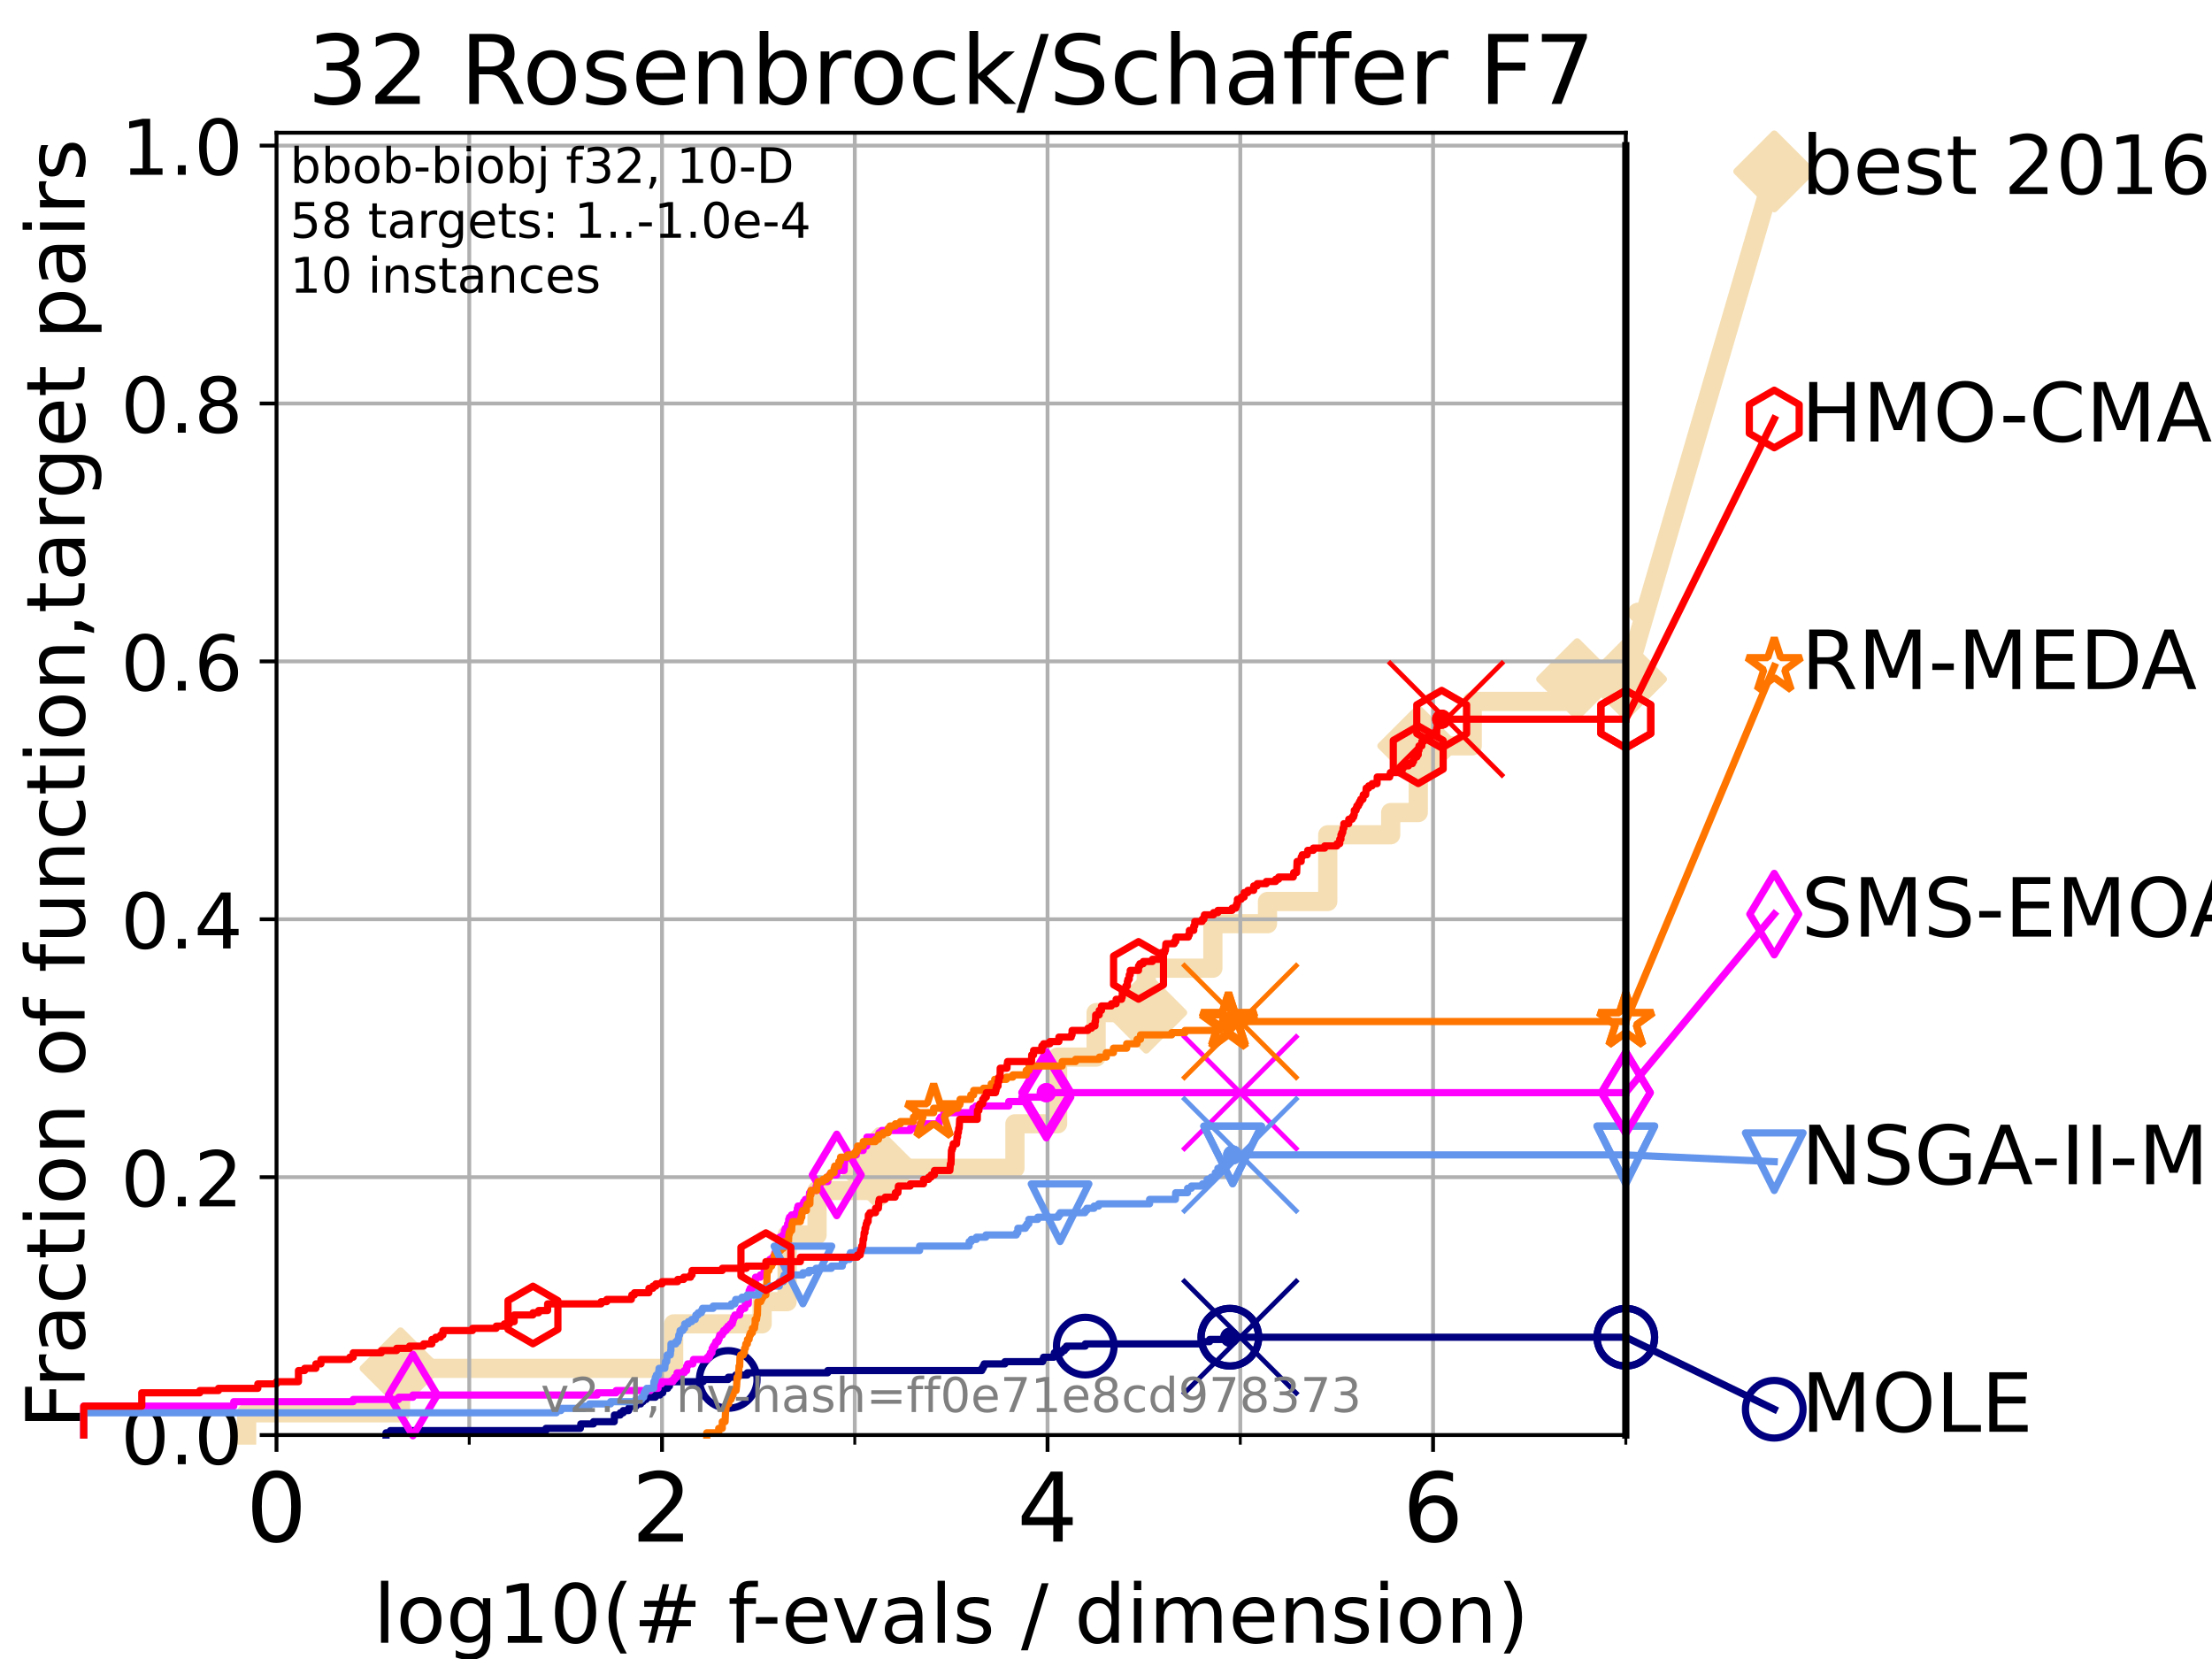 <?xml version="1.0" encoding="utf-8" standalone="no"?>
<!DOCTYPE svg PUBLIC "-//W3C//DTD SVG 1.1//EN"
  "http://www.w3.org/Graphics/SVG/1.1/DTD/svg11.dtd">
<!-- Created with matplotlib (https://matplotlib.org/) -->
<svg height="345.6pt" version="1.1" viewBox="0 0 460.8 345.6" width="460.8pt" xmlns="http://www.w3.org/2000/svg" xmlns:xlink="http://www.w3.org/1999/xlink">
 <defs>
  <style type="text/css">*{stroke-linecap:butt;stroke-linejoin:round;}</style>
 </defs>
 <g id="figure_1">
  <g id="patch_1">
   <path d="M 0 345.6 
L 460.8 345.6 
L 460.8 0 
L 0 0 
z
" style="fill:#ffffff;"/>
  </g>
  <g id="axes_1">
   <g id="patch_2">
    <path d="M 57.6 298.944 
L 338.688 298.944 
L 338.688 27.648 
L 57.6 27.648 
z
" style="fill:#ffffff;"/>
   </g>
   <g id="line2d_1">
    <path d="M 51.38 298.944 
L 51.38 294.313 
L 83.438 294.313 
L 83.438 285.05 
L 140.333 285.05 
L 140.333 275.788 
L 158.764 275.788 
L 158.764 271.157 
L 163.97 271.157 
L 163.97 257.263 
L 170.207 257.263 
L 170.207 248.001 
L 182.921 248.001 
L 182.921 243.37 
L 211.43 243.37 
L 211.43 234.107 
L 220.321 234.107 
L 220.321 220.214 
L 228.342 220.214 
L 228.342 210.951 
L 238.783 210.951 
L 238.783 201.689 
L 252.663 201.689 
L 252.663 192.426 
L 264.041 192.426 
L 264.041 187.795 
L 276.599 187.795 
L 276.599 173.901 
L 289.704 173.901 
L 289.704 169.27 
L 295.449 169.27 
L 295.449 155.377 
L 306.692 155.377 
L 306.692 146.114 
L 328.547 146.114 
L 328.547 141.483 
L 338.688 141.483 
" style="fill:none;stroke:#f5deb3;stroke-linecap:square;stroke-width:4;"/>
   </g>
   <g id="line2d_2">
    <defs>
     <path d="M -0 7.778 
L 7.778 0 
L 0 -7.778 
L -7.778 -0 
z
" id="m3d01c39213" style="stroke:#f5deb3;stroke-linejoin:miter;stroke-width:1.5;"/>
    </defs>
    <g>
     <use style="fill:#f5deb3;stroke:#f5deb3;stroke-linejoin:miter;stroke-width:1.5;" x="83.438" xlink:href="#m3d01c39213" y="285.05"/>
     <use style="fill:#f5deb3;stroke:#f5deb3;stroke-linejoin:miter;stroke-width:1.5;" x="182.921" xlink:href="#m3d01c39213" y="243.37"/>
     <use style="fill:#f5deb3;stroke:#f5deb3;stroke-linejoin:miter;stroke-width:1.5;" x="238.783" xlink:href="#m3d01c39213" y="210.951"/>
     <use style="fill:#f5deb3;stroke:#f5deb3;stroke-linejoin:miter;stroke-width:1.5;" x="295.449" xlink:href="#m3d01c39213" y="155.377"/>
     <use style="fill:#f5deb3;stroke:#f5deb3;stroke-linejoin:miter;stroke-width:1.5;" x="328.547" xlink:href="#m3d01c39213" y="141.483"/>
     <use style="fill:#f5deb3;stroke:#f5deb3;stroke-linejoin:miter;stroke-width:1.5;" x="338.688" xlink:href="#m3d01c39213" y="141.483"/>
    </g>
   </g>
   <g id="line2d_3">
    <path style="fill:none;stroke:#f5deb3;stroke-linecap:square;stroke-width:4;"/>
    <g/>
   </g>
   <g id="line2d_4">
    <path d="M 338.688 141.483 
L 369.608 35.706 
" style="fill:none;stroke:#f5deb3;stroke-linecap:square;stroke-width:4;"/>
    <g>
     <use style="fill:#f5deb3;stroke:#f5deb3;stroke-linejoin:miter;stroke-width:1.5;" x="338.688" xlink:href="#m3d01c39213" y="141.483"/>
     <use style="fill:#f5deb3;stroke:#f5deb3;stroke-linejoin:miter;stroke-width:1.5;" x="369.608" xlink:href="#m3d01c39213" y="35.706"/>
    </g>
   </g>
   <g id="matplotlib.axis_1">
    <g id="xtick_1">
     <g id="line2d_5">
      <path clip-path="url(#p558c29ffdf)" d="M 57.6 298.944 
L 57.6 27.648 
" style="fill:none;stroke:#b0b0b0;stroke-linecap:square;stroke-width:0.8;"/>
     </g>
     <g id="line2d_6">
      <defs>
       <path d="M 0 0 
L 0 3.5 
" id="mac09a3571d" style="stroke:#000000;stroke-width:0.8;"/>
      </defs>
      <g>
       <use style="stroke:#000000;stroke-width:0.8;" x="57.6" xlink:href="#mac09a3571d" y="298.944"/>
      </g>
     </g>
     <g id="text_1">
      <!-- 0 -->
      <g transform="translate(51.237 321.141)scale(0.2 -0.2)">
       <defs>
        <path d="M 31.781 66.406 
Q 24.172 66.406 20.328 58.906 
Q 16.5 51.422 16.5 36.375 
Q 16.5 21.391 20.328 13.891 
Q 24.172 6.391 31.781 6.391 
Q 39.453 6.391 43.281 13.891 
Q 47.125 21.391 47.125 36.375 
Q 47.125 51.422 43.281 58.906 
Q 39.453 66.406 31.781 66.406 
z
M 31.781 74.219 
Q 44.047 74.219 50.516 64.516 
Q 56.984 54.828 56.984 36.375 
Q 56.984 17.969 50.516 8.266 
Q 44.047 -1.422 31.781 -1.422 
Q 19.531 -1.422 13.062 8.266 
Q 6.594 17.969 6.594 36.375 
Q 6.594 54.828 13.062 64.516 
Q 19.531 74.219 31.781 74.219 
z
" id="DejaVuSans-48"/>
       </defs>
       <use xlink:href="#DejaVuSans-48"/>
      </g>
     </g>
    </g>
    <g id="xtick_2">
     <g id="line2d_7">
      <path clip-path="url(#p558c29ffdf)" d="M 137.911 298.944 
L 137.911 27.648 
" style="fill:none;stroke:#b0b0b0;stroke-linecap:square;stroke-width:0.8;"/>
     </g>
     <g id="line2d_8">
      <g>
       <use style="stroke:#000000;stroke-width:0.8;" x="137.911" xlink:href="#mac09a3571d" y="298.944"/>
      </g>
     </g>
     <g id="text_2">
      <!-- 2 -->
      <g transform="translate(131.548 321.141)scale(0.2 -0.2)">
       <defs>
        <path d="M 19.188 8.297 
L 53.609 8.297 
L 53.609 0 
L 7.328 0 
L 7.328 8.297 
Q 12.938 14.109 22.625 23.891 
Q 32.328 33.688 34.812 36.531 
Q 39.547 41.844 41.422 45.531 
Q 43.312 49.219 43.312 52.781 
Q 43.312 58.594 39.234 62.25 
Q 35.156 65.922 28.609 65.922 
Q 23.969 65.922 18.812 64.312 
Q 13.672 62.703 7.812 59.422 
L 7.812 69.391 
Q 13.766 71.781 18.938 73 
Q 24.125 74.219 28.422 74.219 
Q 39.75 74.219 46.484 68.547 
Q 53.219 62.891 53.219 53.422 
Q 53.219 48.922 51.531 44.891 
Q 49.859 40.875 45.406 35.406 
Q 44.188 33.984 37.641 27.219 
Q 31.109 20.453 19.188 8.297 
z
" id="DejaVuSans-50"/>
       </defs>
       <use xlink:href="#DejaVuSans-50"/>
      </g>
     </g>
    </g>
    <g id="xtick_3">
     <g id="line2d_9">
      <path clip-path="url(#p558c29ffdf)" d="M 218.222 298.944 
L 218.222 27.648 
" style="fill:none;stroke:#b0b0b0;stroke-linecap:square;stroke-width:0.8;"/>
     </g>
     <g id="line2d_10">
      <g>
       <use style="stroke:#000000;stroke-width:0.8;" x="218.222" xlink:href="#mac09a3571d" y="298.944"/>
      </g>
     </g>
     <g id="text_3">
      <!-- 4 -->
      <g transform="translate(211.859 321.141)scale(0.2 -0.2)">
       <defs>
        <path d="M 37.797 64.312 
L 12.891 25.391 
L 37.797 25.391 
z
M 35.203 72.906 
L 47.609 72.906 
L 47.609 25.391 
L 58.016 25.391 
L 58.016 17.188 
L 47.609 17.188 
L 47.609 0 
L 37.797 0 
L 37.797 17.188 
L 4.891 17.188 
L 4.891 26.703 
z
" id="DejaVuSans-52"/>
       </defs>
       <use xlink:href="#DejaVuSans-52"/>
      </g>
     </g>
    </g>
    <g id="xtick_4">
     <g id="line2d_11">
      <path clip-path="url(#p558c29ffdf)" d="M 298.533 298.944 
L 298.533 27.648 
" style="fill:none;stroke:#b0b0b0;stroke-linecap:square;stroke-width:0.8;"/>
     </g>
     <g id="line2d_12">
      <g>
       <use style="stroke:#000000;stroke-width:0.8;" x="298.533" xlink:href="#mac09a3571d" y="298.944"/>
      </g>
     </g>
     <g id="text_4">
      <!-- 6 -->
      <g transform="translate(292.17 321.141)scale(0.2 -0.2)">
       <defs>
        <path d="M 33.016 40.375 
Q 26.375 40.375 22.484 35.828 
Q 18.609 31.297 18.609 23.391 
Q 18.609 15.531 22.484 10.953 
Q 26.375 6.391 33.016 6.391 
Q 39.656 6.391 43.531 10.953 
Q 47.406 15.531 47.406 23.391 
Q 47.406 31.297 43.531 35.828 
Q 39.656 40.375 33.016 40.375 
z
M 52.594 71.297 
L 52.594 62.312 
Q 48.875 64.062 45.094 64.984 
Q 41.312 65.922 37.594 65.922 
Q 27.828 65.922 22.672 59.328 
Q 17.531 52.734 16.797 39.406 
Q 19.672 43.656 24.016 45.922 
Q 28.375 48.188 33.594 48.188 
Q 44.578 48.188 50.953 41.516 
Q 57.328 34.859 57.328 23.391 
Q 57.328 12.156 50.688 5.359 
Q 44.047 -1.422 33.016 -1.422 
Q 20.359 -1.422 13.672 8.266 
Q 6.984 17.969 6.984 36.375 
Q 6.984 53.656 15.188 63.938 
Q 23.391 74.219 37.203 74.219 
Q 40.922 74.219 44.703 73.484 
Q 48.484 72.75 52.594 71.297 
z
" id="DejaVuSans-54"/>
       </defs>
       <use xlink:href="#DejaVuSans-54"/>
      </g>
     </g>
    </g>
    <g id="xtick_5">
     <g id="line2d_13">
      <path clip-path="url(#p558c29ffdf)" d="M 97.755 298.944 
L 97.755 27.648 
" style="fill:none;stroke:#b0b0b0;stroke-linecap:square;stroke-width:0.8;"/>
     </g>
     <g id="line2d_14">
      <defs>
       <path d="M 0 0 
L 0 2 
" id="mbb533dada1" style="stroke:#000000;stroke-width:0.6;"/>
      </defs>
      <g>
       <use style="stroke:#000000;stroke-width:0.6;" x="97.755" xlink:href="#mbb533dada1" y="298.944"/>
      </g>
     </g>
    </g>
    <g id="xtick_6">
     <g id="line2d_15">
      <path clip-path="url(#p558c29ffdf)" d="M 178.066 298.944 
L 178.066 27.648 
" style="fill:none;stroke:#b0b0b0;stroke-linecap:square;stroke-width:0.8;"/>
     </g>
     <g id="line2d_16">
      <g>
       <use style="stroke:#000000;stroke-width:0.6;" x="178.066" xlink:href="#mbb533dada1" y="298.944"/>
      </g>
     </g>
    </g>
    <g id="xtick_7">
     <g id="line2d_17">
      <path clip-path="url(#p558c29ffdf)" d="M 258.377 298.944 
L 258.377 27.648 
" style="fill:none;stroke:#b0b0b0;stroke-linecap:square;stroke-width:0.8;"/>
     </g>
     <g id="line2d_18">
      <g>
       <use style="stroke:#000000;stroke-width:0.6;" x="258.377" xlink:href="#mbb533dada1" y="298.944"/>
      </g>
     </g>
    </g>
    <g id="xtick_8">
     <g id="line2d_19">
      <path clip-path="url(#p558c29ffdf)" d="M 338.688 298.944 
L 338.688 27.648 
" style="fill:none;stroke:#b0b0b0;stroke-linecap:square;stroke-width:0.8;"/>
     </g>
     <g id="line2d_20">
      <g>
       <use style="stroke:#000000;stroke-width:0.6;" x="338.688" xlink:href="#mbb533dada1" y="298.944"/>
      </g>
     </g>
    </g>
    <g id="text_5">
     <!-- log10(# f-evals / dimension) -->
     <g transform="translate(77.764 342.218)scale(0.17 -0.17)">
      <defs>
       <path d="M 9.422 75.984 
L 18.406 75.984 
L 18.406 0 
L 9.422 0 
z
" id="DejaVuSans-108"/>
       <path d="M 30.609 48.391 
Q 23.391 48.391 19.188 42.75 
Q 14.984 37.109 14.984 27.297 
Q 14.984 17.484 19.156 11.844 
Q 23.344 6.203 30.609 6.203 
Q 37.797 6.203 41.984 11.859 
Q 46.188 17.531 46.188 27.297 
Q 46.188 37.016 41.984 42.703 
Q 37.797 48.391 30.609 48.391 
z
M 30.609 56 
Q 42.328 56 49.016 48.375 
Q 55.719 40.766 55.719 27.297 
Q 55.719 13.875 49.016 6.219 
Q 42.328 -1.422 30.609 -1.422 
Q 18.844 -1.422 12.172 6.219 
Q 5.516 13.875 5.516 27.297 
Q 5.516 40.766 12.172 48.375 
Q 18.844 56 30.609 56 
z
" id="DejaVuSans-111"/>
       <path d="M 45.406 27.984 
Q 45.406 37.75 41.375 43.109 
Q 37.359 48.484 30.078 48.484 
Q 22.859 48.484 18.828 43.109 
Q 14.797 37.75 14.797 27.984 
Q 14.797 18.266 18.828 12.891 
Q 22.859 7.516 30.078 7.516 
Q 37.359 7.516 41.375 12.891 
Q 45.406 18.266 45.406 27.984 
z
M 54.391 6.781 
Q 54.391 -7.172 48.188 -13.984 
Q 42 -20.797 29.203 -20.797 
Q 24.469 -20.797 20.266 -20.094 
Q 16.062 -19.391 12.109 -17.922 
L 12.109 -9.188 
Q 16.062 -11.328 19.922 -12.344 
Q 23.781 -13.375 27.781 -13.375 
Q 36.625 -13.375 41.016 -8.766 
Q 45.406 -4.156 45.406 5.172 
L 45.406 9.625 
Q 42.625 4.781 38.281 2.391 
Q 33.938 0 27.875 0 
Q 17.828 0 11.672 7.656 
Q 5.516 15.328 5.516 27.984 
Q 5.516 40.672 11.672 48.328 
Q 17.828 56 27.875 56 
Q 33.938 56 38.281 53.609 
Q 42.625 51.219 45.406 46.391 
L 45.406 54.688 
L 54.391 54.688 
z
" id="DejaVuSans-103"/>
       <path d="M 12.406 8.297 
L 28.516 8.297 
L 28.516 63.922 
L 10.984 60.406 
L 10.984 69.391 
L 28.422 72.906 
L 38.281 72.906 
L 38.281 8.297 
L 54.391 8.297 
L 54.391 0 
L 12.406 0 
z
" id="DejaVuSans-49"/>
       <path d="M 31 75.875 
Q 24.469 64.656 21.281 53.656 
Q 18.109 42.672 18.109 31.391 
Q 18.109 20.125 21.312 9.062 
Q 24.516 -2 31 -13.188 
L 23.188 -13.188 
Q 15.875 -1.703 12.234 9.375 
Q 8.594 20.453 8.594 31.391 
Q 8.594 42.281 12.203 53.312 
Q 15.828 64.359 23.188 75.875 
z
" id="DejaVuSans-40"/>
       <path d="M 51.125 44 
L 36.922 44 
L 32.812 27.688 
L 47.125 27.688 
z
M 43.797 71.781 
L 38.719 51.516 
L 52.984 51.516 
L 58.109 71.781 
L 65.922 71.781 
L 60.891 51.516 
L 76.125 51.516 
L 76.125 44 
L 58.984 44 
L 54.984 27.688 
L 70.516 27.688 
L 70.516 20.219 
L 53.078 20.219 
L 48 0 
L 40.188 0 
L 45.219 20.219 
L 30.906 20.219 
L 25.875 0 
L 18.016 0 
L 23.094 20.219 
L 7.719 20.219 
L 7.719 27.688 
L 24.906 27.688 
L 29 44 
L 13.281 44 
L 13.281 51.516 
L 30.906 51.516 
L 35.891 71.781 
z
" id="DejaVuSans-35"/>
       <path id="DejaVuSans-32"/>
       <path d="M 37.109 75.984 
L 37.109 68.5 
L 28.516 68.5 
Q 23.688 68.5 21.797 66.547 
Q 19.922 64.594 19.922 59.516 
L 19.922 54.688 
L 34.719 54.688 
L 34.719 47.703 
L 19.922 47.703 
L 19.922 0 
L 10.891 0 
L 10.891 47.703 
L 2.297 47.703 
L 2.297 54.688 
L 10.891 54.688 
L 10.891 58.5 
Q 10.891 67.625 15.141 71.797 
Q 19.391 75.984 28.609 75.984 
z
" id="DejaVuSans-102"/>
       <path d="M 4.891 31.391 
L 31.203 31.391 
L 31.203 23.391 
L 4.891 23.391 
z
" id="DejaVuSans-45"/>
       <path d="M 56.203 29.594 
L 56.203 25.203 
L 14.891 25.203 
Q 15.484 15.922 20.484 11.062 
Q 25.484 6.203 34.422 6.203 
Q 39.594 6.203 44.453 7.469 
Q 49.312 8.734 54.109 11.281 
L 54.109 2.781 
Q 49.266 0.734 44.188 -0.344 
Q 39.109 -1.422 33.891 -1.422 
Q 20.797 -1.422 13.156 6.188 
Q 5.516 13.812 5.516 26.812 
Q 5.516 40.234 12.766 48.109 
Q 20.016 56 32.328 56 
Q 43.359 56 49.781 48.891 
Q 56.203 41.797 56.203 29.594 
z
M 47.219 32.234 
Q 47.125 39.594 43.094 43.984 
Q 39.062 48.391 32.422 48.391 
Q 24.906 48.391 20.391 44.141 
Q 15.875 39.891 15.188 32.172 
z
" id="DejaVuSans-101"/>
       <path d="M 2.984 54.688 
L 12.5 54.688 
L 29.594 8.797 
L 46.688 54.688 
L 56.203 54.688 
L 35.688 0 
L 23.484 0 
z
" id="DejaVuSans-118"/>
       <path d="M 34.281 27.484 
Q 23.391 27.484 19.188 25 
Q 14.984 22.516 14.984 16.5 
Q 14.984 11.719 18.141 8.906 
Q 21.297 6.109 26.703 6.109 
Q 34.188 6.109 38.703 11.406 
Q 43.219 16.703 43.219 25.484 
L 43.219 27.484 
z
M 52.203 31.203 
L 52.203 0 
L 43.219 0 
L 43.219 8.297 
Q 40.141 3.328 35.547 0.953 
Q 30.953 -1.422 24.312 -1.422 
Q 15.922 -1.422 10.953 3.297 
Q 6 8.016 6 15.922 
Q 6 25.141 12.172 29.828 
Q 18.359 34.516 30.609 34.516 
L 43.219 34.516 
L 43.219 35.406 
Q 43.219 41.609 39.141 45 
Q 35.062 48.391 27.688 48.391 
Q 23 48.391 18.547 47.266 
Q 14.109 46.141 10.016 43.891 
L 10.016 52.203 
Q 14.938 54.109 19.578 55.047 
Q 24.219 56 28.609 56 
Q 40.484 56 46.344 49.844 
Q 52.203 43.703 52.203 31.203 
z
" id="DejaVuSans-97"/>
       <path d="M 44.281 53.078 
L 44.281 44.578 
Q 40.484 46.531 36.375 47.5 
Q 32.281 48.484 27.875 48.484 
Q 21.188 48.484 17.844 46.438 
Q 14.5 44.391 14.5 40.281 
Q 14.5 37.156 16.891 35.375 
Q 19.281 33.594 26.516 31.984 
L 29.594 31.297 
Q 39.156 29.25 43.188 25.516 
Q 47.219 21.781 47.219 15.094 
Q 47.219 7.469 41.188 3.016 
Q 35.156 -1.422 24.609 -1.422 
Q 20.219 -1.422 15.453 -0.562 
Q 10.688 0.297 5.422 2 
L 5.422 11.281 
Q 10.406 8.688 15.234 7.391 
Q 20.062 6.109 24.812 6.109 
Q 31.156 6.109 34.562 8.281 
Q 37.984 10.453 37.984 14.406 
Q 37.984 18.062 35.516 20.016 
Q 33.062 21.969 24.703 23.781 
L 21.578 24.516 
Q 13.234 26.266 9.516 29.906 
Q 5.812 33.547 5.812 39.891 
Q 5.812 47.609 11.281 51.797 
Q 16.75 56 26.812 56 
Q 31.781 56 36.172 55.266 
Q 40.578 54.547 44.281 53.078 
z
" id="DejaVuSans-115"/>
       <path d="M 25.391 72.906 
L 33.688 72.906 
L 8.297 -9.281 
L 0 -9.281 
z
" id="DejaVuSans-47"/>
       <path d="M 45.406 46.391 
L 45.406 75.984 
L 54.391 75.984 
L 54.391 0 
L 45.406 0 
L 45.406 8.203 
Q 42.578 3.328 38.25 0.953 
Q 33.938 -1.422 27.875 -1.422 
Q 17.969 -1.422 11.734 6.484 
Q 5.516 14.406 5.516 27.297 
Q 5.516 40.188 11.734 48.094 
Q 17.969 56 27.875 56 
Q 33.938 56 38.25 53.625 
Q 42.578 51.266 45.406 46.391 
z
M 14.797 27.297 
Q 14.797 17.391 18.875 11.75 
Q 22.953 6.109 30.078 6.109 
Q 37.203 6.109 41.297 11.75 
Q 45.406 17.391 45.406 27.297 
Q 45.406 37.203 41.297 42.844 
Q 37.203 48.484 30.078 48.484 
Q 22.953 48.484 18.875 42.844 
Q 14.797 37.203 14.797 27.297 
z
" id="DejaVuSans-100"/>
       <path d="M 9.422 54.688 
L 18.406 54.688 
L 18.406 0 
L 9.422 0 
z
M 9.422 75.984 
L 18.406 75.984 
L 18.406 64.594 
L 9.422 64.594 
z
" id="DejaVuSans-105"/>
       <path d="M 52 44.188 
Q 55.375 50.25 60.062 53.125 
Q 64.75 56 71.094 56 
Q 79.641 56 84.281 50.016 
Q 88.922 44.047 88.922 33.016 
L 88.922 0 
L 79.891 0 
L 79.891 32.719 
Q 79.891 40.578 77.094 44.375 
Q 74.312 48.188 68.609 48.188 
Q 61.625 48.188 57.562 43.547 
Q 53.516 38.922 53.516 30.906 
L 53.516 0 
L 44.484 0 
L 44.484 32.719 
Q 44.484 40.625 41.703 44.406 
Q 38.922 48.188 33.109 48.188 
Q 26.219 48.188 22.156 43.531 
Q 18.109 38.875 18.109 30.906 
L 18.109 0 
L 9.078 0 
L 9.078 54.688 
L 18.109 54.688 
L 18.109 46.188 
Q 21.188 51.219 25.484 53.609 
Q 29.781 56 35.688 56 
Q 41.656 56 45.828 52.969 
Q 50 49.953 52 44.188 
z
" id="DejaVuSans-109"/>
       <path d="M 54.891 33.016 
L 54.891 0 
L 45.906 0 
L 45.906 32.719 
Q 45.906 40.484 42.875 44.328 
Q 39.844 48.188 33.797 48.188 
Q 26.516 48.188 22.312 43.547 
Q 18.109 38.922 18.109 30.906 
L 18.109 0 
L 9.078 0 
L 9.078 54.688 
L 18.109 54.688 
L 18.109 46.188 
Q 21.344 51.125 25.703 53.562 
Q 30.078 56 35.797 56 
Q 45.219 56 50.047 50.172 
Q 54.891 44.344 54.891 33.016 
z
" id="DejaVuSans-110"/>
       <path d="M 8.016 75.875 
L 15.828 75.875 
Q 23.141 64.359 26.781 53.312 
Q 30.422 42.281 30.422 31.391 
Q 30.422 20.453 26.781 9.375 
Q 23.141 -1.703 15.828 -13.188 
L 8.016 -13.188 
Q 14.5 -2 17.703 9.062 
Q 20.906 20.125 20.906 31.391 
Q 20.906 42.672 17.703 53.656 
Q 14.5 64.656 8.016 75.875 
z
" id="DejaVuSans-41"/>
      </defs>
      <use xlink:href="#DejaVuSans-108"/>
      <use x="27.783" xlink:href="#DejaVuSans-111"/>
      <use x="88.965" xlink:href="#DejaVuSans-103"/>
      <use x="152.441" xlink:href="#DejaVuSans-49"/>
      <use x="216.064" xlink:href="#DejaVuSans-48"/>
      <use x="279.688" xlink:href="#DejaVuSans-40"/>
      <use x="318.701" xlink:href="#DejaVuSans-35"/>
      <use x="402.49" xlink:href="#DejaVuSans-32"/>
      <use x="434.277" xlink:href="#DejaVuSans-102"/>
      <use x="463.982" xlink:href="#DejaVuSans-45"/>
      <use x="500.066" xlink:href="#DejaVuSans-101"/>
      <use x="561.59" xlink:href="#DejaVuSans-118"/>
      <use x="620.77" xlink:href="#DejaVuSans-97"/>
      <use x="682.049" xlink:href="#DejaVuSans-108"/>
      <use x="709.832" xlink:href="#DejaVuSans-115"/>
      <use x="761.932" xlink:href="#DejaVuSans-32"/>
      <use x="793.719" xlink:href="#DejaVuSans-47"/>
      <use x="827.41" xlink:href="#DejaVuSans-32"/>
      <use x="859.197" xlink:href="#DejaVuSans-100"/>
      <use x="922.674" xlink:href="#DejaVuSans-105"/>
      <use x="950.457" xlink:href="#DejaVuSans-109"/>
      <use x="1047.869" xlink:href="#DejaVuSans-101"/>
      <use x="1109.393" xlink:href="#DejaVuSans-110"/>
      <use x="1172.771" xlink:href="#DejaVuSans-115"/>
      <use x="1224.871" xlink:href="#DejaVuSans-105"/>
      <use x="1252.654" xlink:href="#DejaVuSans-111"/>
      <use x="1313.836" xlink:href="#DejaVuSans-110"/>
      <use x="1377.215" xlink:href="#DejaVuSans-41"/>
     </g>
    </g>
   </g>
   <g id="matplotlib.axis_2">
    <g id="ytick_1">
     <g id="line2d_21">
      <path clip-path="url(#p558c29ffdf)" d="M 57.6 298.944 
L 338.688 298.944 
" style="fill:none;stroke:#b0b0b0;stroke-linecap:square;stroke-width:0.8;"/>
     </g>
     <g id="line2d_22">
      <defs>
       <path d="M 0 0 
L -3.5 0 
" id="m079f32bb5a" style="stroke:#000000;stroke-width:0.8;"/>
      </defs>
      <g>
       <use style="stroke:#000000;stroke-width:0.8;" x="57.6" xlink:href="#m079f32bb5a" y="298.944"/>
      </g>
     </g>
     <g id="text_6">
      <!-- 0.0 -->
      <g transform="translate(25.155 305.023)scale(0.16 -0.16)">
       <defs>
        <path d="M 10.688 12.406 
L 21 12.406 
L 21 0 
L 10.688 0 
z
" id="DejaVuSans-46"/>
       </defs>
       <use xlink:href="#DejaVuSans-48"/>
       <use x="63.623" xlink:href="#DejaVuSans-46"/>
       <use x="95.41" xlink:href="#DejaVuSans-48"/>
      </g>
     </g>
    </g>
    <g id="ytick_2">
     <g id="line2d_23">
      <path clip-path="url(#p558c29ffdf)" d="M 57.6 245.222 
L 338.688 245.222 
" style="fill:none;stroke:#b0b0b0;stroke-linecap:square;stroke-width:0.8;"/>
     </g>
     <g id="line2d_24">
      <g>
       <use style="stroke:#000000;stroke-width:0.8;" x="57.6" xlink:href="#m079f32bb5a" y="245.222"/>
      </g>
     </g>
     <g id="text_7">
      <!-- 0.2 -->
      <g transform="translate(25.155 251.301)scale(0.16 -0.16)">
       <use xlink:href="#DejaVuSans-48"/>
       <use x="63.623" xlink:href="#DejaVuSans-46"/>
       <use x="95.41" xlink:href="#DejaVuSans-50"/>
      </g>
     </g>
    </g>
    <g id="ytick_3">
     <g id="line2d_25">
      <path clip-path="url(#p558c29ffdf)" d="M 57.6 191.5 
L 338.688 191.5 
" style="fill:none;stroke:#b0b0b0;stroke-linecap:square;stroke-width:0.8;"/>
     </g>
     <g id="line2d_26">
      <g>
       <use style="stroke:#000000;stroke-width:0.8;" x="57.6" xlink:href="#m079f32bb5a" y="191.5"/>
      </g>
     </g>
     <g id="text_8">
      <!-- 0.4 -->
      <g transform="translate(25.155 197.579)scale(0.16 -0.16)">
       <use xlink:href="#DejaVuSans-48"/>
       <use x="63.623" xlink:href="#DejaVuSans-46"/>
       <use x="95.41" xlink:href="#DejaVuSans-52"/>
      </g>
     </g>
    </g>
    <g id="ytick_4">
     <g id="line2d_27">
      <path clip-path="url(#p558c29ffdf)" d="M 57.6 137.778 
L 338.688 137.778 
" style="fill:none;stroke:#b0b0b0;stroke-linecap:square;stroke-width:0.8;"/>
     </g>
     <g id="line2d_28">
      <g>
       <use style="stroke:#000000;stroke-width:0.8;" x="57.6" xlink:href="#m079f32bb5a" y="137.778"/>
      </g>
     </g>
     <g id="text_9">
      <!-- 0.6 -->
      <g transform="translate(25.155 143.857)scale(0.16 -0.16)">
       <use xlink:href="#DejaVuSans-48"/>
       <use x="63.623" xlink:href="#DejaVuSans-46"/>
       <use x="95.41" xlink:href="#DejaVuSans-54"/>
      </g>
     </g>
    </g>
    <g id="ytick_5">
     <g id="line2d_29">
      <path clip-path="url(#p558c29ffdf)" d="M 57.6 84.056 
L 338.688 84.056 
" style="fill:none;stroke:#b0b0b0;stroke-linecap:square;stroke-width:0.8;"/>
     </g>
     <g id="line2d_30">
      <g>
       <use style="stroke:#000000;stroke-width:0.8;" x="57.6" xlink:href="#m079f32bb5a" y="84.056"/>
      </g>
     </g>
     <g id="text_10">
      <!-- 0.8 -->
      <g transform="translate(25.155 90.135)scale(0.16 -0.16)">
       <defs>
        <path d="M 31.781 34.625 
Q 24.75 34.625 20.719 30.859 
Q 16.703 27.094 16.703 20.516 
Q 16.703 13.922 20.719 10.156 
Q 24.75 6.391 31.781 6.391 
Q 38.812 6.391 42.859 10.172 
Q 46.922 13.969 46.922 20.516 
Q 46.922 27.094 42.891 30.859 
Q 38.875 34.625 31.781 34.625 
z
M 21.922 38.812 
Q 15.578 40.375 12.031 44.719 
Q 8.5 49.078 8.5 55.328 
Q 8.5 64.062 14.719 69.141 
Q 20.953 74.219 31.781 74.219 
Q 42.672 74.219 48.875 69.141 
Q 55.078 64.062 55.078 55.328 
Q 55.078 49.078 51.531 44.719 
Q 48 40.375 41.703 38.812 
Q 48.828 37.156 52.797 32.312 
Q 56.781 27.484 56.781 20.516 
Q 56.781 9.906 50.312 4.234 
Q 43.844 -1.422 31.781 -1.422 
Q 19.734 -1.422 13.25 4.234 
Q 6.781 9.906 6.781 20.516 
Q 6.781 27.484 10.781 32.312 
Q 14.797 37.156 21.922 38.812 
z
M 18.312 54.391 
Q 18.312 48.734 21.844 45.562 
Q 25.391 42.391 31.781 42.391 
Q 38.141 42.391 41.719 45.562 
Q 45.312 48.734 45.312 54.391 
Q 45.312 60.062 41.719 63.234 
Q 38.141 66.406 31.781 66.406 
Q 25.391 66.406 21.844 63.234 
Q 18.312 60.062 18.312 54.391 
z
" id="DejaVuSans-56"/>
       </defs>
       <use xlink:href="#DejaVuSans-48"/>
       <use x="63.623" xlink:href="#DejaVuSans-46"/>
       <use x="95.41" xlink:href="#DejaVuSans-56"/>
      </g>
     </g>
    </g>
    <g id="ytick_6">
     <g id="line2d_31">
      <path clip-path="url(#p558c29ffdf)" d="M 57.6 30.334 
L 338.688 30.334 
" style="fill:none;stroke:#b0b0b0;stroke-linecap:square;stroke-width:0.8;"/>
     </g>
     <g id="line2d_32">
      <g>
       <use style="stroke:#000000;stroke-width:0.8;" x="57.6" xlink:href="#m079f32bb5a" y="30.334"/>
      </g>
     </g>
     <g id="text_11">
      <!-- 1.0 -->
      <g transform="translate(25.155 36.413)scale(0.16 -0.16)">
       <use xlink:href="#DejaVuSans-49"/>
       <use x="63.623" xlink:href="#DejaVuSans-46"/>
       <use x="95.41" xlink:href="#DejaVuSans-48"/>
      </g>
     </g>
    </g>
    <g id="text_12">
     <!-- Fraction of function,target pairs -->
     <g transform="translate(17.62 297.681)rotate(-90)scale(0.17 -0.17)">
      <defs>
       <path d="M 9.812 72.906 
L 51.703 72.906 
L 51.703 64.594 
L 19.672 64.594 
L 19.672 43.109 
L 48.578 43.109 
L 48.578 34.812 
L 19.672 34.812 
L 19.672 0 
L 9.812 0 
z
" id="DejaVuSans-70"/>
       <path d="M 41.109 46.297 
Q 39.594 47.172 37.812 47.578 
Q 36.031 48 33.891 48 
Q 26.266 48 22.188 43.047 
Q 18.109 38.094 18.109 28.812 
L 18.109 0 
L 9.078 0 
L 9.078 54.688 
L 18.109 54.688 
L 18.109 46.188 
Q 20.953 51.172 25.484 53.578 
Q 30.031 56 36.531 56 
Q 37.453 56 38.578 55.875 
Q 39.703 55.766 41.062 55.516 
z
" id="DejaVuSans-114"/>
       <path d="M 48.781 52.594 
L 48.781 44.188 
Q 44.969 46.297 41.141 47.344 
Q 37.312 48.391 33.406 48.391 
Q 24.656 48.391 19.812 42.844 
Q 14.984 37.312 14.984 27.297 
Q 14.984 17.281 19.812 11.734 
Q 24.656 6.203 33.406 6.203 
Q 37.312 6.203 41.141 7.25 
Q 44.969 8.297 48.781 10.406 
L 48.781 2.094 
Q 45.016 0.344 40.984 -0.531 
Q 36.969 -1.422 32.422 -1.422 
Q 20.062 -1.422 12.781 6.344 
Q 5.516 14.109 5.516 27.297 
Q 5.516 40.672 12.859 48.328 
Q 20.219 56 33.016 56 
Q 37.156 56 41.109 55.141 
Q 45.062 54.297 48.781 52.594 
z
" id="DejaVuSans-99"/>
       <path d="M 18.312 70.219 
L 18.312 54.688 
L 36.812 54.688 
L 36.812 47.703 
L 18.312 47.703 
L 18.312 18.016 
Q 18.312 11.328 20.141 9.422 
Q 21.969 7.516 27.594 7.516 
L 36.812 7.516 
L 36.812 0 
L 27.594 0 
Q 17.188 0 13.234 3.875 
Q 9.281 7.766 9.281 18.016 
L 9.281 47.703 
L 2.688 47.703 
L 2.688 54.688 
L 9.281 54.688 
L 9.281 70.219 
z
" id="DejaVuSans-116"/>
       <path d="M 8.5 21.578 
L 8.5 54.688 
L 17.484 54.688 
L 17.484 21.922 
Q 17.484 14.156 20.5 10.266 
Q 23.531 6.391 29.594 6.391 
Q 36.859 6.391 41.078 11.031 
Q 45.312 15.672 45.312 23.688 
L 45.312 54.688 
L 54.297 54.688 
L 54.297 0 
L 45.312 0 
L 45.312 8.406 
Q 42.047 3.422 37.719 1 
Q 33.406 -1.422 27.688 -1.422 
Q 18.266 -1.422 13.375 4.438 
Q 8.5 10.297 8.5 21.578 
z
M 31.109 56 
z
" id="DejaVuSans-117"/>
       <path d="M 11.719 12.406 
L 22.016 12.406 
L 22.016 4 
L 14.016 -11.625 
L 7.719 -11.625 
L 11.719 4 
z
" id="DejaVuSans-44"/>
       <path d="M 18.109 8.203 
L 18.109 -20.797 
L 9.078 -20.797 
L 9.078 54.688 
L 18.109 54.688 
L 18.109 46.391 
Q 20.953 51.266 25.266 53.625 
Q 29.594 56 35.594 56 
Q 45.562 56 51.781 48.094 
Q 58.016 40.188 58.016 27.297 
Q 58.016 14.406 51.781 6.484 
Q 45.562 -1.422 35.594 -1.422 
Q 29.594 -1.422 25.266 0.953 
Q 20.953 3.328 18.109 8.203 
z
M 48.688 27.297 
Q 48.688 37.203 44.609 42.844 
Q 40.531 48.484 33.406 48.484 
Q 26.266 48.484 22.188 42.844 
Q 18.109 37.203 18.109 27.297 
Q 18.109 17.391 22.188 11.75 
Q 26.266 6.109 33.406 6.109 
Q 40.531 6.109 44.609 11.75 
Q 48.688 17.391 48.688 27.297 
z
" id="DejaVuSans-112"/>
      </defs>
      <use xlink:href="#DejaVuSans-70"/>
      <use x="50.27" xlink:href="#DejaVuSans-114"/>
      <use x="91.383" xlink:href="#DejaVuSans-97"/>
      <use x="152.662" xlink:href="#DejaVuSans-99"/>
      <use x="207.643" xlink:href="#DejaVuSans-116"/>
      <use x="246.852" xlink:href="#DejaVuSans-105"/>
      <use x="274.635" xlink:href="#DejaVuSans-111"/>
      <use x="335.816" xlink:href="#DejaVuSans-110"/>
      <use x="399.195" xlink:href="#DejaVuSans-32"/>
      <use x="430.982" xlink:href="#DejaVuSans-111"/>
      <use x="492.164" xlink:href="#DejaVuSans-102"/>
      <use x="527.369" xlink:href="#DejaVuSans-32"/>
      <use x="559.156" xlink:href="#DejaVuSans-102"/>
      <use x="594.361" xlink:href="#DejaVuSans-117"/>
      <use x="657.74" xlink:href="#DejaVuSans-110"/>
      <use x="721.119" xlink:href="#DejaVuSans-99"/>
      <use x="776.1" xlink:href="#DejaVuSans-116"/>
      <use x="815.309" xlink:href="#DejaVuSans-105"/>
      <use x="843.092" xlink:href="#DejaVuSans-111"/>
      <use x="904.273" xlink:href="#DejaVuSans-110"/>
      <use x="967.652" xlink:href="#DejaVuSans-44"/>
      <use x="999.439" xlink:href="#DejaVuSans-116"/>
      <use x="1038.648" xlink:href="#DejaVuSans-97"/>
      <use x="1099.928" xlink:href="#DejaVuSans-114"/>
      <use x="1139.291" xlink:href="#DejaVuSans-103"/>
      <use x="1202.768" xlink:href="#DejaVuSans-101"/>
      <use x="1264.291" xlink:href="#DejaVuSans-116"/>
      <use x="1303.5" xlink:href="#DejaVuSans-32"/>
      <use x="1335.287" xlink:href="#DejaVuSans-112"/>
      <use x="1398.764" xlink:href="#DejaVuSans-97"/>
      <use x="1460.043" xlink:href="#DejaVuSans-105"/>
      <use x="1487.826" xlink:href="#DejaVuSans-114"/>
      <use x="1528.939" xlink:href="#DejaVuSans-115"/>
     </g>
    </g>
   </g>
   <g id="line2d_33">
    <defs>
     <path d="M 0 1.5 
C 0.398 1.5 0.779 1.342 1.061 1.061 
C 1.342 0.779 1.5 0.398 1.5 0 
C 1.5 -0.398 1.342 -0.779 1.061 -1.061 
C 0.779 -1.342 0.398 -1.5 0 -1.5 
C -0.398 -1.5 -0.779 -1.342 -1.061 -1.061 
C -1.342 -0.779 -1.5 -0.398 -1.5 0 
C -1.5 0.398 -1.342 0.779 -1.061 1.061 
C -0.779 1.342 -0.398 1.5 0 1.5 
z
" id="m3563b972f8" style="stroke:#f5deb3;"/>
    </defs>
    <g>
     <use style="fill:#f5deb3;stroke:#f5deb3;" x="341.166" xlink:href="#m3563b972f8" y="127.589"/>
     <use style="fill:#f5deb3;stroke:#f5deb3;" x="341.166" xlink:href="#m3563b972f8" y="127.589"/>
    </g>
   </g>
   <g id="line2d_34">
    <defs>
     <path d="M 0 1.5 
C 0.398 1.5 0.779 1.342 1.061 1.061 
C 1.342 0.779 1.5 0.398 1.5 0 
C 1.5 -0.398 1.342 -0.779 1.061 -1.061 
C 0.779 -1.342 0.398 -1.5 0 -1.5 
C -0.398 -1.5 -0.779 -1.342 -1.061 -1.061 
C -1.342 -0.779 -1.5 -0.398 -1.5 0 
C -1.5 0.398 -1.342 0.779 -1.061 1.061 
C -0.779 1.342 -0.398 1.5 0 1.5 
z
" id="mda84d6d680" style="stroke:#000080;"/>
    </defs>
    <g>
     <use style="fill:#000080;stroke:#000080;" x="256.208" xlink:href="#mda84d6d680" y="278.567"/>
     <use style="fill:#000080;stroke:#000080;" x="256.208" xlink:href="#mda84d6d680" y="278.567"/>
    </g>
   </g>
   <g id="line2d_35">
    <path d="M 80.416 298.944 
L 80.416 298.481 
L 81.334 298.481 
L 81.334 298.018 
L 113.735 298.018 
L 113.735 297.555 
L 120.899 297.555 
L 120.899 297.092 
L 120.991 297.092 
L 120.991 296.628 
L 123.633 296.628 
L 123.633 296.165 
L 127.954 296.165 
L 127.954 295.702 
L 127.985 295.702 
L 127.985 294.776 
L 129.205 294.776 
L 129.205 294.313 
L 129.826 294.313 
L 129.826 293.85 
L 130.953 293.85 
L 130.953 293.387 
L 131.16 293.387 
L 131.16 292.923 
L 132.518 292.923 
L 132.518 292.46 
L 133.466 292.46 
L 133.466 291.997 
L 133.954 291.997 
L 133.954 291.534 
L 134.598 291.534 
L 134.598 291.071 
L 136.514 291.071 
L 136.514 290.608 
L 137.451 290.608 
L 137.451 290.145 
L 138.067 290.145 
L 138.067 289.218 
L 139.091 289.218 
L 139.091 288.755 
L 139.462 288.755 
L 139.462 288.292 
L 139.573 288.292 
L 139.573 287.829 
L 146.495 287.829 
L 146.495 287.366 
L 151.708 287.366 
L 151.708 286.903 
L 153.273 286.903 
L 153.273 286.44 
L 155.679 286.44 
L 155.679 285.977 
L 172.427 285.977 
L 172.427 285.514 
L 204.53 285.514 
L 204.53 285.05 
L 204.796 285.05 
L 204.796 284.587 
L 205.024 284.587 
L 205.024 284.124 
L 209.344 284.124 
L 209.344 283.661 
L 217.202 283.661 
L 217.202 283.198 
L 217.388 283.198 
L 217.388 282.735 
L 219.52 282.735 
L 219.52 282.272 
L 219.632 282.272 
L 219.632 281.809 
L 221.147 281.809 
L 221.147 281.345 
L 221.745 281.345 
L 221.745 280.882 
L 222.17 280.882 
L 222.17 280.419 
L 226.084 280.419 
L 226.084 279.956 
L 250.29 279.956 
L 250.29 279.493 
L 251.983 279.493 
L 251.983 279.03 
L 256.208 279.03 
L 256.208 278.567 
L 338.688 278.567 
" style="fill:none;stroke:#000080;stroke-linecap:square;stroke-width:1.5;"/>
   </g>
   <g id="line2d_36">
    <defs>
     <path d="M 0 6 
C 1.591 6 3.117 5.368 4.243 4.243 
C 5.368 3.117 6 1.591 6 0 
C 6 -1.591 5.368 -3.117 4.243 -4.243 
C 3.117 -5.368 1.591 -6 0 -6 
C -1.591 -6 -3.117 -5.368 -4.243 -4.243 
C -5.368 -3.117 -6 -1.591 -6 0 
C -6 1.591 -5.368 3.117 -4.243 4.243 
C -3.117 5.368 -1.591 6 0 6 
z
" id="ma75c531db4" style="stroke:#000080;stroke-width:1.5;"/>
    </defs>
    <g>
     <use style="fill-opacity:0;stroke:#000080;stroke-width:1.5;" x="151.708" xlink:href="#ma75c531db4" y="287.366"/>
     <use style="fill-opacity:0;stroke:#000080;stroke-width:1.5;" x="226.084" xlink:href="#ma75c531db4" y="280.419"/>
     <use style="fill-opacity:0;stroke:#000080;stroke-width:1.5;" x="256.208" xlink:href="#ma75c531db4" y="278.567"/>
     <use style="fill-opacity:0;stroke:#000080;stroke-width:1.5;" x="256.208" xlink:href="#ma75c531db4" y="278.567"/>
     <use style="fill-opacity:0;stroke:#000080;stroke-width:1.5;" x="338.688" xlink:href="#ma75c531db4" y="278.567"/>
    </g>
   </g>
   <g id="line2d_37">
    <path style="fill:none;stroke:#000080;stroke-linecap:square;stroke-width:1.5;"/>
    <g/>
   </g>
   <g id="line2d_38">
    <path clip-path="url(#p558c29ffdf)" d="M 258.377 278.567 
" style="fill:none;stroke:#000080;stroke-linecap:square;stroke-width:1.5;"/>
    <defs>
     <path d="M -12 12 
L 12 -12 
M -12 -12 
L 12 12 
" id="m4fdc86c342" style="stroke:#000080;"/>
    </defs>
    <g clip-path="url(#p558c29ffdf)">
     <use style="fill:#000080;stroke:#000080;" x="258.377" xlink:href="#m4fdc86c342" y="278.567"/>
    </g>
   </g>
   <g id="line2d_39">
    <defs>
     <path d="M 0 1.5 
C 0.398 1.5 0.779 1.342 1.061 1.061 
C 1.342 0.779 1.5 0.398 1.5 0 
C 1.5 -0.398 1.342 -0.779 1.061 -1.061 
C 0.779 -1.342 0.398 -1.5 0 -1.5 
C -0.398 -1.5 -0.779 -1.342 -1.061 -1.061 
C -1.342 -0.779 -1.5 -0.398 -1.5 0 
C -1.5 0.398 -1.342 0.779 -1.061 1.061 
C -0.779 1.342 -0.398 1.5 0 1.5 
z
" id="m017af7a4bc" style="stroke:#ff00ff;"/>
    </defs>
    <g>
     <use style="fill:#ff00ff;stroke:#ff00ff;" x="217.972" xlink:href="#m017af7a4bc" y="227.623"/>
     <use style="fill:#ff00ff;stroke:#ff00ff;" x="217.972" xlink:href="#m017af7a4bc" y="227.623"/>
    </g>
   </g>
   <g id="line2d_40">
    <path d="M 17.445 298.944 
L 17.445 292.923 
L 48.692 292.923 
L 48.692 291.997 
L 73.579 291.997 
L 73.579 291.534 
L 83.037 291.534 
L 83.037 291.071 
L 86.013 291.071 
L 86.013 290.608 
L 124.407 290.608 
L 124.407 290.145 
L 128.351 290.145 
L 128.351 289.682 
L 135.482 289.682 
L 135.482 289.218 
L 137.09 289.218 
L 137.09 288.292 
L 137.806 288.292 
L 137.806 287.829 
L 140.196 287.829 
L 140.196 287.366 
L 140.544 287.366 
L 140.544 286.903 
L 141.018 286.903 
L 141.047 285.977 
L 142.54 285.977 
L 142.54 285.514 
L 143.041 285.514 
L 143.041 284.587 
L 143.26 284.587 
L 143.26 284.124 
L 144.33 284.124 
L 144.33 283.661 
L 144.463 283.661 
L 144.463 283.198 
L 147.358 283.198 
L 147.358 282.735 
L 147.789 282.735 
L 147.789 282.272 
L 147.976 282.272 
L 147.976 281.809 
L 148.316 281.809 
L 148.354 280.882 
L 148.602 280.882 
L 148.602 280.419 
L 148.929 280.419 
L 148.929 279.956 
L 149.114 279.956 
L 149.114 279.493 
L 149.593 279.493 
L 149.593 279.03 
L 149.797 279.03 
L 149.797 278.567 
L 149.929 278.567 
L 149.929 278.104 
L 150.463 278.104 
L 150.463 277.64 
L 150.75 277.64 
L 150.75 277.177 
L 151.252 277.177 
L 151.252 276.714 
L 151.637 276.714 
L 151.637 276.251 
L 152.138 276.251 
L 152.138 275.788 
L 152.557 275.788 
L 152.557 275.325 
L 152.692 275.325 
L 152.692 274.862 
L 152.833 274.862 
L 152.833 274.399 
L 153.091 274.399 
L 153.091 273.935 
L 154.085 273.935 
L 154.14 273.009 
L 154.399 273.009 
L 154.399 272.546 
L 155.168 272.546 
L 155.271 271.62 
L 155.879 271.62 
L 155.904 269.767 
L 156.016 269.767 
L 156.071 268.841 
L 156.273 268.841 
L 156.273 268.378 
L 156.824 268.378 
L 156.824 267.452 
L 157.318 267.452 
L 157.392 266.062 
L 158.385 266.062 
L 158.385 265.599 
L 159.155 265.599 
L 159.201 264.673 
L 159.502 264.673 
L 159.502 264.21 
L 159.858 264.21 
L 159.858 263.747 
L 160.079 263.747 
L 160.177 262.821 
L 160.38 262.821 
L 160.38 262.357 
L 160.947 262.357 
L 160.947 261.894 
L 161.402 261.894 
L 161.402 260.968 
L 161.977 260.968 
L 161.977 260.505 
L 162.156 260.505 
L 162.208 258.653 
L 162.303 258.653 
L 162.385 257.726 
L 163.066 257.726 
L 163.066 257.263 
L 163.417 257.263 
L 163.417 256.337 
L 163.59 256.337 
L 163.59 255.874 
L 164.071 255.874 
L 164.071 254.948 
L 164.299 254.948 
L 164.299 254.021 
L 164.46 254.021 
L 164.46 253.558 
L 164.877 253.558 
L 164.877 253.095 
L 165.817 253.095 
L 165.817 252.632 
L 166.096 252.632 
L 166.096 251.706 
L 166.235 251.706 
L 166.235 251.243 
L 167.214 251.243 
L 167.214 250.779 
L 167.436 250.779 
L 167.436 250.316 
L 167.77 250.316 
L 167.77 249.853 
L 168.54 249.853 
L 168.648 248.464 
L 168.941 248.464 
L 168.941 248.001 
L 170.014 248.001 
L 170.014 247.075 
L 170.392 247.075 
L 170.392 246.611 
L 170.925 246.611 
L 170.925 246.148 
L 172.444 246.148 
L 172.48 245.222 
L 172.754 245.222 
L 172.754 244.759 
L 174.307 244.759 
L 174.307 243.833 
L 175.849 243.833 
L 175.957 241.517 
L 176.157 241.517 
L 176.157 241.054 
L 177.521 241.054 
L 177.521 240.591 
L 178.391 240.591 
L 178.391 239.665 
L 179.811 239.665 
L 179.811 238.738 
L 180.54 238.738 
L 180.599 236.886 
L 183.114 236.886 
L 183.114 235.96 
L 183.676 235.96 
L 183.676 235.496 
L 189.644 235.496 
L 189.644 235.033 
L 191.679 235.033 
L 191.679 234.107 
L 195.649 234.107 
L 195.649 233.181 
L 195.929 233.181 
L 195.929 232.718 
L 196.631 232.718 
L 196.631 231.792 
L 202.658 231.792 
L 202.658 230.865 
L 203.297 230.865 
L 203.297 230.402 
L 210.14 230.402 
L 210.14 229.476 
L 213.211 229.476 
L 213.211 229.013 
L 214.056 229.013 
L 214.056 228.55 
L 217.972 228.55 
L 217.972 227.623 
L 338.688 227.623 
L 338.688 227.623 
" style="fill:none;stroke:#ff00ff;stroke-linecap:square;stroke-width:1.5;"/>
   </g>
   <g id="line2d_41">
    <defs>
     <path d="M -0 8.485 
L 5.091 0 
L 0 -8.485 
L -5.091 -0 
z
" id="m4017bb8b46" style="stroke:#ff00ff;stroke-linejoin:miter;stroke-width:1.5;"/>
    </defs>
    <g>
     <use style="fill-opacity:0;stroke:#ff00ff;stroke-linejoin:miter;stroke-width:1.5;" x="86.013" xlink:href="#m4017bb8b46" y="290.608"/>
     <use style="fill-opacity:0;stroke:#ff00ff;stroke-linejoin:miter;stroke-width:1.5;" x="174.307" xlink:href="#m4017bb8b46" y="244.759"/>
     <use style="fill-opacity:0;stroke:#ff00ff;stroke-linejoin:miter;stroke-width:1.5;" x="217.972" xlink:href="#m4017bb8b46" y="228.55"/>
     <use style="fill-opacity:0;stroke:#ff00ff;stroke-linejoin:miter;stroke-width:1.5;" x="217.972" xlink:href="#m4017bb8b46" y="227.623"/>
     <use style="fill-opacity:0;stroke:#ff00ff;stroke-linejoin:miter;stroke-width:1.5;" x="217.972" xlink:href="#m4017bb8b46" y="227.623"/>
     <use style="fill-opacity:0;stroke:#ff00ff;stroke-linejoin:miter;stroke-width:1.5;" x="338.688" xlink:href="#m4017bb8b46" y="227.623"/>
    </g>
   </g>
   <g id="line2d_42">
    <path style="fill:none;stroke:#ff00ff;stroke-linecap:square;stroke-width:1.5;"/>
    <g/>
   </g>
   <g id="line2d_43">
    <path clip-path="url(#p558c29ffdf)" d="M 258.377 227.623 
" style="fill:none;stroke:#ff00ff;stroke-linecap:square;stroke-width:1.5;"/>
    <defs>
     <path d="M -12 12 
L 12 -12 
M -12 -12 
L 12 12 
" id="m30c13178f4" style="stroke:#ff00ff;"/>
    </defs>
    <g clip-path="url(#p558c29ffdf)">
     <use style="fill:#ff00ff;stroke:#ff00ff;" x="258.377" xlink:href="#m30c13178f4" y="227.623"/>
    </g>
   </g>
   <g id="line2d_44">
    <defs>
     <path d="M 0 1.5 
C 0.398 1.5 0.779 1.342 1.061 1.061 
C 1.342 0.779 1.5 0.398 1.5 0 
C 1.5 -0.398 1.342 -0.779 1.061 -1.061 
C 0.779 -1.342 0.398 -1.5 0 -1.5 
C -0.398 -1.5 -0.779 -1.342 -1.061 -1.061 
C -1.342 -0.779 -1.5 -0.398 -1.5 0 
C -1.5 0.398 -1.342 0.779 -1.061 1.061 
C -0.779 1.342 -0.398 1.5 0 1.5 
z
" id="m2d9ea358c5" style="stroke:#ff7500;"/>
    </defs>
    <g>
     <use style="fill:#ff7500;stroke:#ff7500;" x="255.926" xlink:href="#m2d9ea358c5" y="212.804"/>
     <use style="fill:#ff7500;stroke:#ff7500;" x="255.926" xlink:href="#m2d9ea358c5" y="212.804"/>
    </g>
   </g>
   <g id="line2d_45">
    <path d="M 147.226 298.944 
L 147.226 298.481 
L 149.718 298.481 
L 149.718 297.555 
L 150.463 297.555 
L 150.463 296.165 
L 151.048 296.165 
L 151.154 293.85 
L 151.211 293.85 
L 151.309 292.46 
L 151.803 292.46 
L 151.882 291.534 
L 152.284 291.534 
L 152.284 291.071 
L 152.466 291.071 
L 152.466 290.608 
L 152.707 290.608 
L 152.744 289.682 
L 153.33 289.682 
L 153.438 288.755 
L 153.445 288.755 
L 153.552 286.903 
L 153.806 286.903 
L 153.89 285.514 
L 153.918 285.514 
L 153.953 284.587 
L 154.091 284.587 
L 154.147 282.735 
L 154.297 282.735 
L 154.297 282.272 
L 154.841 282.272 
L 154.841 281.809 
L 155.064 281.809 
L 155.109 280.882 
L 155.278 280.882 
L 155.368 279.956 
L 155.685 279.956 
L 155.717 279.03 
L 156.046 279.03 
L 156.157 278.104 
L 156.346 278.104 
L 156.346 277.64 
L 156.729 277.64 
L 156.753 276.714 
L 157.174 276.714 
L 157.278 275.788 
L 157.312 275.788 
L 157.312 274.862 
L 157.608 274.862 
L 157.703 273.935 
L 157.782 273.935 
L 157.865 271.157 
L 158.482 271.157 
L 158.482 270.694 
L 158.695 270.694 
L 158.695 270.231 
L 158.953 270.231 
L 158.953 269.767 
L 159.548 269.767 
L 159.568 268.378 
L 159.703 268.378 
L 159.808 265.136 
L 159.867 265.136 
L 159.867 264.673 
L 160.172 264.673 
L 160.172 264.21 
L 160.332 264.21 
L 160.332 263.747 
L 160.751 263.747 
L 160.751 263.284 
L 160.975 263.284 
L 160.975 262.821 
L 161.215 262.821 
L 161.311 261.431 
L 161.524 261.431 
L 161.524 260.968 
L 161.663 260.968 
L 161.663 260.505 
L 162.628 260.505 
L 162.628 260.042 
L 163.181 260.042 
L 163.23 258.653 
L 164.268 258.653 
L 164.318 257.263 
L 164.395 257.263 
L 164.395 256.8 
L 164.562 256.8 
L 164.562 256.337 
L 164.91 256.337 
L 164.981 254.948 
L 165.124 254.948 
L 165.124 254.484 
L 166.723 254.484 
L 166.723 254.021 
L 166.836 254.021 
L 166.836 253.558 
L 167.034 253.558 
L 167.034 252.632 
L 167.201 252.632 
L 167.201 252.169 
L 167.983 252.169 
L 167.983 251.243 
L 168.131 251.243 
L 168.131 250.779 
L 168.716 250.779 
L 168.752 248.927 
L 168.933 248.927 
L 168.933 248.001 
L 170.155 248.001 
L 170.229 246.611 
L 170.368 246.611 
L 170.368 246.148 
L 171.458 246.148 
L 171.458 245.685 
L 172.172 245.685 
L 172.172 245.222 
L 172.829 245.222 
L 172.829 244.759 
L 173.045 244.759 
L 173.045 244.296 
L 173.756 244.296 
L 173.756 243.37 
L 173.894 243.37 
L 173.894 242.906 
L 174.739 242.906 
L 174.739 241.98 
L 175.071 241.98 
L 175.102 241.054 
L 176.563 241.054 
L 176.563 240.591 
L 178.026 240.591 
L 178.026 240.128 
L 178.405 240.128 
L 178.405 239.665 
L 178.654 239.665 
L 178.654 238.738 
L 179.831 238.738 
L 179.831 237.812 
L 182.354 237.812 
L 182.354 237.349 
L 182.999 237.349 
L 182.999 236.423 
L 183.933 236.423 
L 183.933 235.96 
L 185.042 235.96 
L 185.042 235.033 
L 185.406 235.033 
L 185.406 234.57 
L 186.517 234.57 
L 186.517 234.107 
L 187.569 234.107 
L 187.569 233.644 
L 190.292 233.644 
L 190.292 232.718 
L 190.78 232.718 
L 190.78 231.792 
L 194.493 231.792 
L 194.493 230.865 
L 199.542 230.865 
L 199.542 229.939 
L 200.006 229.939 
L 200.006 229.013 
L 202.236 229.013 
L 202.236 228.087 
L 202.827 228.087 
L 202.827 227.16 
L 204.879 227.16 
L 204.879 226.697 
L 206.489 226.697 
L 206.489 225.771 
L 207.213 225.771 
L 207.213 224.845 
L 209.658 224.845 
L 209.658 224.382 
L 210.982 224.382 
L 210.982 223.918 
L 213.778 223.918 
L 213.778 222.992 
L 214.364 222.992 
L 214.364 222.066 
L 221.271 222.066 
L 221.271 221.14 
L 224.064 221.14 
L 224.064 220.677 
L 229.028 220.677 
L 229.028 220.214 
L 230.46 220.214 
L 230.46 219.287 
L 231.951 219.287 
L 231.951 218.361 
L 234.708 218.361 
L 234.708 217.435 
L 236.868 217.435 
L 236.868 216.509 
L 237.587 216.509 
L 237.587 215.582 
L 244.092 215.582 
L 244.092 215.119 
L 246.865 215.119 
L 246.865 214.656 
L 254.082 214.656 
L 254.082 214.193 
L 254.804 214.193 
L 254.804 213.267 
L 255.926 213.267 
L 255.926 212.804 
L 338.688 212.804 
L 338.688 212.804 
" style="fill:none;stroke:#ff7500;stroke-linecap:square;stroke-width:1.5;"/>
   </g>
   <g id="line2d_46">
    <defs>
     <path d="M 0 -6 
L -1.347 -1.854 
L -5.706 -1.854 
L -2.18 0.708 
L -3.527 4.854 
L -0 2.292 
L 3.527 4.854 
L 2.18 0.708 
L 5.706 -1.854 
L 1.347 -1.854 
z
" id="m0611a58220" style="stroke:#ff7500;stroke-linejoin:bevel;stroke-width:1.5;"/>
    </defs>
    <g>
     <use style="fill-opacity:0;stroke:#ff7500;stroke-linejoin:bevel;stroke-width:1.5;" x="194.493" xlink:href="#m0611a58220" y="231.792"/>
     <use style="fill-opacity:0;stroke:#ff7500;stroke-linejoin:bevel;stroke-width:1.5;" x="255.926" xlink:href="#m0611a58220" y="213.267"/>
     <use style="fill-opacity:0;stroke:#ff7500;stroke-linejoin:bevel;stroke-width:1.5;" x="255.926" xlink:href="#m0611a58220" y="212.804"/>
     <use style="fill-opacity:0;stroke:#ff7500;stroke-linejoin:bevel;stroke-width:1.5;" x="255.926" xlink:href="#m0611a58220" y="212.804"/>
     <use style="fill-opacity:0;stroke:#ff7500;stroke-linejoin:bevel;stroke-width:1.5;" x="338.688" xlink:href="#m0611a58220" y="212.804"/>
    </g>
   </g>
   <g id="line2d_47">
    <path style="fill:none;stroke:#ff7500;stroke-linecap:square;stroke-width:1.5;"/>
    <g/>
   </g>
   <g id="line2d_48">
    <path clip-path="url(#p558c29ffdf)" d="M 258.377 212.804 
" style="fill:none;stroke:#ff7500;stroke-linecap:square;stroke-width:1.5;"/>
    <defs>
     <path d="M -12 12 
L 12 -12 
M -12 -12 
L 12 12 
" id="m3fb3704b3a" style="stroke:#ff7500;"/>
    </defs>
    <g clip-path="url(#p558c29ffdf)">
     <use style="fill:#ff7500;stroke:#ff7500;" x="258.377" xlink:href="#m3fb3704b3a" y="212.804"/>
    </g>
   </g>
   <g id="line2d_49">
    <defs>
     <path d="M 0 1.5 
C 0.398 1.5 0.779 1.342 1.061 1.061 
C 1.342 0.779 1.5 0.398 1.5 0 
C 1.5 -0.398 1.342 -0.779 1.061 -1.061 
C 0.779 -1.342 0.398 -1.5 0 -1.5 
C -0.398 -1.5 -0.779 -1.342 -1.061 -1.061 
C -1.342 -0.779 -1.5 -0.398 -1.5 0 
C -1.5 0.398 -1.342 0.779 -1.061 1.061 
C -0.779 1.342 -0.398 1.5 0 1.5 
z
" id="mf96cc56557" style="stroke:#6495ed;"/>
    </defs>
    <g>
     <use style="fill:#6495ed;stroke:#6495ed;" x="256.788" xlink:href="#mf96cc56557" y="240.591"/>
     <use style="fill:#6495ed;stroke:#6495ed;" x="256.788" xlink:href="#mf96cc56557" y="240.591"/>
    </g>
   </g>
   <g id="line2d_50">
    <path d="M 17.445 298.944 
L 17.445 294.313 
L 115.897 294.313 
L 115.897 293.85 
L 116.856 293.85 
L 116.856 293.387 
L 121.8 293.387 
L 121.8 292.923 
L 122.782 292.923 
L 122.782 292.46 
L 127.197 292.46 
L 127.197 291.997 
L 132.423 291.997 
L 132.423 291.534 
L 133.667 291.534 
L 133.667 291.071 
L 134.085 291.071 
L 134.193 290.145 
L 134.45 290.145 
L 134.45 289.682 
L 134.724 289.682 
L 134.724 289.218 
L 136.17 289.218 
L 136.209 287.829 
L 136.419 287.829 
L 136.419 287.366 
L 136.532 287.366 
L 136.532 286.903 
L 136.72 286.903 
L 136.72 286.44 
L 137.144 286.44 
L 137.235 285.514 
L 137.29 285.514 
L 137.29 285.05 
L 138.494 285.05 
L 138.561 284.124 
L 138.612 284.124 
L 138.612 283.661 
L 138.894 283.661 
L 138.976 282.272 
L 139.636 282.272 
L 139.715 281.345 
L 139.762 281.345 
L 139.778 279.956 
L 140.783 279.956 
L 140.783 279.493 
L 141.192 279.493 
L 141.192 279.03 
L 141.336 279.03 
L 141.407 278.104 
L 141.578 278.104 
L 141.676 277.177 
L 142.257 277.177 
L 142.257 276.714 
L 142.607 276.714 
L 142.633 275.788 
L 143.375 275.788 
L 143.375 275.325 
L 144.1 275.325 
L 144.1 274.862 
L 144.83 274.862 
L 144.83 274.399 
L 144.959 274.399 
L 144.959 273.935 
L 145.43 273.935 
L 145.43 273.472 
L 146.107 273.472 
L 146.107 273.009 
L 146.346 273.009 
L 146.346 272.546 
L 148.554 272.546 
L 148.554 272.083 
L 152.345 272.083 
L 152.345 271.62 
L 153.091 271.62 
L 153.091 271.157 
L 153.258 271.157 
L 153.258 270.694 
L 154.561 270.694 
L 154.561 270.231 
L 155.641 270.231 
L 155.641 269.767 
L 158.031 269.767 
L 158.031 268.841 
L 158.874 268.841 
L 158.874 268.378 
L 160.399 268.378 
L 160.399 267.915 
L 162.346 267.915 
L 162.346 266.989 
L 163.21 266.989 
L 163.21 266.062 
L 163.364 266.062 
L 163.364 265.599 
L 167.265 265.599 
L 167.265 265.136 
L 168.524 265.136 
L 168.524 264.673 
L 169.989 264.673 
L 169.989 264.21 
L 173.204 264.21 
L 173.204 263.747 
L 175.475 263.747 
L 175.475 262.821 
L 175.892 262.821 
L 175.892 262.357 
L 176.971 262.357 
L 176.971 261.431 
L 177.15 261.431 
L 177.15 260.968 
L 178.43 260.968 
L 178.43 260.505 
L 191.568 260.505 
L 191.568 259.579 
L 201.886 259.579 
L 201.886 258.653 
L 202.328 258.653 
L 202.328 258.189 
L 203.402 258.189 
L 203.402 257.726 
L 205.377 257.726 
L 205.377 257.263 
L 211.723 257.263 
L 211.723 256.8 
L 212.037 256.8 
L 212.037 255.874 
L 213.608 255.874 
L 213.608 255.411 
L 213.933 255.411 
L 213.933 254.948 
L 214.316 254.948 
L 214.316 254.021 
L 216.18 254.021 
L 216.18 253.558 
L 220.493 253.558 
L 220.493 253.095 
L 220.83 253.095 
L 220.83 252.632 
L 225.998 252.632 
L 225.998 252.169 
L 226.396 252.169 
L 226.396 251.706 
L 227.914 251.706 
L 227.914 251.243 
L 228.868 251.243 
L 228.868 250.779 
L 239.478 250.779 
L 239.478 249.853 
L 244.86 249.853 
L 244.915 248.464 
L 247.393 248.464 
L 247.393 247.538 
L 248.176 247.538 
L 248.176 247.075 
L 250.505 247.075 
L 250.505 246.611 
L 251.469 246.611 
L 251.469 245.685 
L 252.328 245.685 
L 252.328 245.222 
L 253.164 245.222 
L 253.164 244.296 
L 253.709 244.296 
L 253.709 243.37 
L 254.396 243.37 
L 254.396 242.906 
L 254.766 242.906 
L 254.766 241.98 
L 256.318 241.98 
L 256.318 241.517 
L 256.591 241.517 
L 256.591 241.054 
L 256.788 241.054 
L 256.788 240.591 
L 338.688 240.591 
L 338.688 240.591 
" style="fill:none;stroke:#6495ed;stroke-linecap:square;stroke-width:1.5;"/>
   </g>
   <g id="line2d_51">
    <defs>
     <path d="M -0 6 
L 6 -6 
L -6 -6 
z
" id="m6e3b668215" style="stroke:#6495ed;stroke-linejoin:miter;stroke-width:1.5;"/>
    </defs>
    <g>
     <use style="fill-opacity:0;stroke:#6495ed;stroke-linejoin:miter;stroke-width:1.5;" x="167.265" xlink:href="#m6e3b668215" y="265.599"/>
     <use style="fill-opacity:0;stroke:#6495ed;stroke-linejoin:miter;stroke-width:1.5;" x="220.83" xlink:href="#m6e3b668215" y="252.632"/>
     <use style="fill-opacity:0;stroke:#6495ed;stroke-linejoin:miter;stroke-width:1.5;" x="256.788" xlink:href="#m6e3b668215" y="240.591"/>
     <use style="fill-opacity:0;stroke:#6495ed;stroke-linejoin:miter;stroke-width:1.5;" x="256.788" xlink:href="#m6e3b668215" y="240.591"/>
     <use style="fill-opacity:0;stroke:#6495ed;stroke-linejoin:miter;stroke-width:1.5;" x="338.688" xlink:href="#m6e3b668215" y="240.591"/>
    </g>
   </g>
   <g id="line2d_52">
    <path style="fill:none;stroke:#6495ed;stroke-linecap:square;stroke-width:1.5;"/>
    <g/>
   </g>
   <g id="line2d_53">
    <path clip-path="url(#p558c29ffdf)" d="M 258.378 240.591 
" style="fill:none;stroke:#6495ed;stroke-linecap:square;stroke-width:1.5;"/>
    <defs>
     <path d="M -12 12 
L 12 -12 
M -12 -12 
L 12 12 
" id="m764fd7cb16" style="stroke:#6495ed;"/>
    </defs>
    <g clip-path="url(#p558c29ffdf)">
     <use style="fill:#6495ed;stroke:#6495ed;" x="258.378" xlink:href="#m764fd7cb16" y="240.591"/>
    </g>
   </g>
   <g id="line2d_54">
    <defs>
     <path d="M 0 1.5 
C 0.398 1.5 0.779 1.342 1.061 1.061 
C 1.342 0.779 1.5 0.398 1.5 0 
C 1.5 -0.398 1.342 -0.779 1.061 -1.061 
C 0.779 -1.342 0.398 -1.5 0 -1.5 
C -0.398 -1.5 -0.779 -1.342 -1.061 -1.061 
C -1.342 -0.779 -1.5 -0.398 -1.5 0 
C -1.5 0.398 -1.342 0.779 -1.061 1.061 
C -0.779 1.342 -0.398 1.5 0 1.5 
z
" id="me2373605f9" style="stroke:#ff0000;"/>
    </defs>
    <g>
     <use style="fill:#ff0000;stroke:#ff0000;" x="300.33" xlink:href="#me2373605f9" y="149.819"/>
     <use style="fill:#ff0000;stroke:#ff0000;" x="300.33" xlink:href="#me2373605f9" y="149.819"/>
    </g>
   </g>
   <g id="line2d_55">
    <path d="M 17.445 298.944 
L 17.445 292.923 
L 29.533 292.923 
L 29.533 290.145 
L 41.621 290.145 
L 41.621 289.682 
L 45.512 289.682 
L 45.512 289.218 
L 53.709 289.218 
L 53.709 288.292 
L 57.6 288.292 
L 57.6 287.829 
L 62.175 287.829 
L 62.175 285.514 
L 63.468 285.514 
L 63.468 285.05 
L 65.797 285.05 
L 65.797 284.124 
L 66.854 284.124 
L 66.854 283.198 
L 72.868 283.198 
L 72.868 282.735 
L 73.579 282.735 
L 73.579 281.809 
L 79.447 281.809 
L 79.447 281.345 
L 82.627 281.345 
L 82.627 280.882 
L 85.315 280.882 
L 85.315 280.419 
L 88.256 280.419 
L 88.256 279.956 
L 89.973 279.956 
L 89.973 279.03 
L 90.771 279.03 
L 90.771 278.567 
L 91.783 278.567 
L 91.783 278.104 
L 92.267 278.104 
L 92.267 277.177 
L 98.439 277.177 
L 98.439 276.714 
L 103.372 276.714 
L 103.372 276.251 
L 105.057 276.251 
L 105.057 275.788 
L 106.169 275.788 
L 106.169 275.325 
L 107.111 275.325 
L 107.111 273.935 
L 111.023 273.935 
L 111.023 273.472 
L 112.205 273.472 
L 112.205 273.009 
L 114.08 273.009 
L 114.08 271.62 
L 125.22 271.62 
L 125.22 271.157 
L 126.406 271.157 
L 126.406 270.694 
L 131.515 270.694 
L 131.616 269.767 
L 132.158 269.767 
L 132.158 269.304 
L 135.179 269.304 
L 135.179 268.378 
L 136.015 268.378 
L 136.015 267.915 
L 136.627 267.915 
L 136.627 267.452 
L 137.928 267.452 
L 137.928 266.989 
L 141.177 266.989 
L 141.177 266.526 
L 142.433 266.526 
L 142.433 266.062 
L 143.853 266.062 
L 143.853 265.599 
L 144.161 265.599 
L 144.161 264.673 
L 150.463 264.673 
L 150.463 264.21 
L 155.483 264.21 
L 155.483 263.747 
L 159.548 263.747 
L 159.548 262.821 
L 166.729 262.821 
L 166.729 261.894 
L 178.622 261.894 
L 178.622 261.431 
L 179.209 261.431 
L 179.277 260.505 
L 179.425 260.505 
L 179.508 259.579 
L 179.725 259.579 
L 179.796 258.189 
L 179.927 258.189 
L 180.019 256.8 
L 180.196 256.8 
L 180.196 255.874 
L 180.356 255.874 
L 180.447 254.948 
L 180.599 254.948 
L 180.599 254.484 
L 180.846 254.484 
L 180.892 253.095 
L 181.199 253.095 
L 181.199 252.632 
L 182.385 252.632 
L 182.385 251.706 
L 182.991 251.706 
L 183.054 250.316 
L 183.153 250.316 
L 183.153 249.853 
L 184.393 249.853 
L 184.393 249.39 
L 186.467 249.39 
L 186.515 248.464 
L 187.053 248.464 
L 187.151 247.075 
L 189.619 247.075 
L 189.619 246.611 
L 192.391 246.611 
L 192.391 245.685 
L 193.451 245.685 
L 193.451 245.222 
L 193.966 245.222 
L 193.966 244.759 
L 194.66 244.759 
L 194.66 243.833 
L 197.879 243.833 
L 197.983 242.443 
L 198.115 242.443 
L 198.199 239.665 
L 198.316 239.665 
L 198.316 239.201 
L 198.48 239.201 
L 198.572 238.275 
L 199.272 238.275 
L 199.367 236.886 
L 199.493 236.886 
L 199.493 235.96 
L 199.648 235.96 
L 199.719 235.033 
L 199.816 235.033 
L 199.919 233.181 
L 203.59 233.181 
L 203.621 231.328 
L 203.925 231.328 
L 203.925 230.402 
L 204.141 230.402 
L 204.141 229.939 
L 204.713 229.939 
L 204.713 229.013 
L 205.03 229.013 
L 205.03 228.55 
L 205.473 228.55 
L 205.473 227.623 
L 207.382 227.623 
L 207.382 227.16 
L 207.506 227.16 
L 207.506 226.697 
L 207.63 226.697 
L 207.63 226.234 
L 207.915 226.234 
L 207.915 225.308 
L 208.08 225.308 
L 208.08 224.382 
L 208.339 224.382 
L 208.356 222.529 
L 209.773 222.529 
L 209.818 221.603 
L 209.89 221.603 
L 209.89 221.14 
L 214.884 221.14 
L 214.921 219.75 
L 215.312 219.75 
L 215.312 218.824 
L 217.036 218.824 
L 217.036 217.898 
L 217.394 217.898 
L 217.394 217.435 
L 218.717 217.435 
L 218.717 216.972 
L 220.586 216.972 
L 220.586 216.045 
L 223.163 216.045 
L 223.163 215.582 
L 223.333 215.582 
L 223.333 214.656 
L 226.63 214.656 
L 226.63 214.193 
L 227.389 214.193 
L 227.389 213.73 
L 228.112 213.73 
L 228.112 212.804 
L 228.223 212.804 
L 228.254 211.414 
L 228.985 211.414 
L 228.985 210.488 
L 229.46 210.488 
L 229.46 209.562 
L 231.515 209.562 
L 231.515 209.099 
L 232.507 209.099 
L 232.507 208.172 
L 233.652 208.172 
L 233.652 207.709 
L 233.793 207.709 
L 233.793 206.783 
L 234.445 206.783 
L 234.537 205.394 
L 234.849 205.394 
L 234.849 204.467 
L 234.968 204.467 
L 234.968 204.004 
L 235.242 204.004 
L 235.242 203.078 
L 235.445 203.078 
L 235.445 202.152 
L 237.176 202.152 
L 237.176 201.226 
L 237.447 201.226 
L 237.447 200.762 
L 238.155 200.762 
L 238.155 200.299 
L 240.064 200.299 
L 240.064 199.836 
L 241.823 199.836 
L 241.858 198.447 
L 242.619 198.447 
L 242.619 197.984 
L 242.783 197.984 
L 242.874 196.594 
L 244.624 196.594 
L 244.624 196.131 
L 244.937 196.131 
L 244.937 195.205 
L 247.561 195.205 
L 247.561 194.742 
L 247.766 194.742 
L 247.766 193.816 
L 248.683 193.816 
L 248.683 192.889 
L 248.892 192.889 
L 248.892 191.963 
L 250.428 191.963 
L 250.428 191.5 
L 250.789 191.5 
L 250.789 191.037 
L 250.903 191.037 
L 250.903 190.574 
L 252.803 190.574 
L 252.803 190.111 
L 253.706 190.111 
L 253.706 189.648 
L 256.675 189.648 
L 256.675 189.184 
L 257.428 189.184 
L 257.428 188.721 
L 257.624 188.721 
L 257.624 188.258 
L 257.773 188.258 
L 257.773 187.332 
L 258.569 187.332 
L 258.569 186.869 
L 259.177 186.869 
L 259.177 185.943 
L 259.941 185.943 
L 259.941 185.479 
L 261.163 185.479 
L 261.163 184.553 
L 261.888 184.553 
L 261.888 184.09 
L 263.79 184.09 
L 263.79 183.627 
L 265.746 183.627 
L 265.746 183.164 
L 266.364 183.164 
L 266.364 182.701 
L 269.415 182.701 
L 269.493 181.775 
L 270.116 181.775 
L 270.208 179.459 
L 271.064 179.459 
L 271.064 178.533 
L 271.273 178.533 
L 271.273 178.07 
L 272.31 178.07 
L 272.415 177.143 
L 273.586 177.143 
L 273.586 176.68 
L 275.958 176.68 
L 275.958 176.217 
L 278.513 176.217 
L 278.513 175.754 
L 279.088 175.754 
L 279.088 174.828 
L 279.344 174.828 
L 279.344 173.901 
L 279.524 173.901 
L 279.524 173.438 
L 279.716 173.438 
L 279.789 172.512 
L 279.947 172.512 
L 279.947 171.586 
L 280.969 171.586 
L 280.969 170.66 
L 281.671 170.66 
L 281.671 170.196 
L 281.985 170.196 
L 281.985 169.733 
L 282.121 169.733 
L 282.121 168.807 
L 282.496 168.807 
L 282.496 168.344 
L 282.656 168.344 
L 282.656 167.881 
L 282.999 167.881 
L 282.999 167.418 
L 283.237 167.418 
L 283.237 166.955 
L 283.472 166.955 
L 283.472 166.492 
L 283.929 166.492 
L 283.985 165.565 
L 284.493 165.565 
L 284.601 164.176 
L 285.117 164.176 
L 285.117 163.713 
L 285.833 163.713 
L 285.833 163.25 
L 286.868 163.25 
L 286.897 161.86 
L 289.488 161.86 
L 289.488 161.397 
L 289.64 161.397 
L 289.64 160.934 
L 292.043 160.934 
L 292.086 160.008 
L 292.343 160.008 
L 292.343 159.545 
L 293.417 159.545 
L 293.417 159.082 
L 294.228 159.082 
L 294.228 158.618 
L 294.468 158.618 
L 294.468 158.155 
L 294.597 158.155 
L 294.597 157.692 
L 295.169 157.692 
L 295.169 157.229 
L 295.443 157.229 
L 295.443 156.303 
L 295.609 156.303 
L 295.609 155.377 
L 296.193 155.377 
L 296.193 154.45 
L 296.601 154.45 
L 296.601 153.987 
L 297.31 153.987 
L 297.31 153.524 
L 298.092 153.524 
L 298.092 153.061 
L 299.285 153.061 
L 299.313 151.672 
L 299.396 151.672 
L 299.396 151.209 
L 299.665 151.209 
L 299.665 150.745 
L 299.982 150.745 
L 299.982 150.282 
L 300.33 150.282 
L 300.33 149.819 
L 338.688 149.819 
L 338.688 149.819 
" style="fill:none;stroke:#ff0000;stroke-linecap:square;stroke-width:1.5;"/>
   </g>
   <g id="line2d_56">
    <defs>
     <path d="M 0 -6 
L -5.196 -3 
L -5.196 3 
L -0 6 
L 5.196 3 
L 5.196 -3 
z
" id="mf13e4b9b16" style="stroke:#ff0000;stroke-linejoin:miter;stroke-width:1.5;"/>
    </defs>
    <g>
     <use style="fill-opacity:0;stroke:#ff0000;stroke-linejoin:miter;stroke-width:1.5;" x="111.023" xlink:href="#mf13e4b9b16" y="273.935"/>
     <use style="fill-opacity:0;stroke:#ff0000;stroke-linejoin:miter;stroke-width:1.5;" x="159.548" xlink:href="#mf13e4b9b16" y="262.821"/>
     <use style="fill-opacity:0;stroke:#ff0000;stroke-linejoin:miter;stroke-width:1.5;" x="237.176" xlink:href="#mf13e4b9b16" y="202.152"/>
     <use style="fill-opacity:0;stroke:#ff0000;stroke-linejoin:miter;stroke-width:1.5;" x="295.443" xlink:href="#mf13e4b9b16" y="157.229"/>
     <use style="fill-opacity:0;stroke:#ff0000;stroke-linejoin:miter;stroke-width:1.5;" x="300.33" xlink:href="#mf13e4b9b16" y="149.819"/>
     <use style="fill-opacity:0;stroke:#ff0000;stroke-linejoin:miter;stroke-width:1.5;" x="338.688" xlink:href="#mf13e4b9b16" y="149.819"/>
    </g>
   </g>
   <g id="line2d_57">
    <path style="fill:none;stroke:#ff0000;stroke-linecap:square;stroke-width:1.5;"/>
    <g/>
   </g>
   <g id="line2d_58">
    <path clip-path="url(#p558c29ffdf)" d="M 301.237 149.819 
" style="fill:none;stroke:#ff0000;stroke-linecap:square;stroke-width:1.5;"/>
    <defs>
     <path d="M -12 12 
L 12 -12 
M -12 -12 
L 12 12 
" id="m94879a9da5" style="stroke:#ff0000;"/>
    </defs>
    <g clip-path="url(#p558c29ffdf)">
     <use style="fill:#ff0000;stroke:#ff0000;" x="301.237" xlink:href="#m94879a9da5" y="149.819"/>
    </g>
   </g>
   <g id="line2d_59">
    <path d="M 338.688 278.567 
L 369.608 293.572 
" style="fill:none;stroke:#000080;stroke-linecap:square;stroke-width:1.5;"/>
    <g>
     <use style="fill-opacity:0;stroke:#000080;stroke-width:1.5;" x="338.688" xlink:href="#ma75c531db4" y="278.567"/>
     <use style="fill-opacity:0;stroke:#000080;stroke-width:1.5;" x="369.608" xlink:href="#ma75c531db4" y="293.572"/>
    </g>
   </g>
   <g id="line2d_60">
    <path d="M 338.688 240.591 
L 369.608 241.999 
" style="fill:none;stroke:#6495ed;stroke-linecap:square;stroke-width:1.5;"/>
    <g>
     <use style="fill-opacity:0;stroke:#6495ed;stroke-linejoin:miter;stroke-width:1.5;" x="338.688" xlink:href="#m6e3b668215" y="240.591"/>
     <use style="fill-opacity:0;stroke:#6495ed;stroke-linejoin:miter;stroke-width:1.5;" x="369.608" xlink:href="#m6e3b668215" y="241.999"/>
    </g>
   </g>
   <g id="line2d_61">
    <path d="M 338.688 227.623 
L 369.608 190.426 
" style="fill:none;stroke:#ff00ff;stroke-linecap:square;stroke-width:1.5;"/>
    <g>
     <use style="fill-opacity:0;stroke:#ff00ff;stroke-linejoin:miter;stroke-width:1.5;" x="338.688" xlink:href="#m4017bb8b46" y="227.623"/>
     <use style="fill-opacity:0;stroke:#ff00ff;stroke-linejoin:miter;stroke-width:1.5;" x="369.608" xlink:href="#m4017bb8b46" y="190.426"/>
    </g>
   </g>
   <g id="line2d_62">
    <path d="M 338.688 212.804 
L 369.608 138.852 
" style="fill:none;stroke:#ff7500;stroke-linecap:square;stroke-width:1.5;"/>
    <g>
     <use style="fill-opacity:0;stroke:#ff7500;stroke-linejoin:bevel;stroke-width:1.5;" x="338.688" xlink:href="#m0611a58220" y="212.804"/>
     <use style="fill-opacity:0;stroke:#ff7500;stroke-linejoin:bevel;stroke-width:1.5;" x="369.608" xlink:href="#m0611a58220" y="138.852"/>
    </g>
   </g>
   <g id="line2d_63">
    <path d="M 338.688 149.819 
L 369.608 87.279 
" style="fill:none;stroke:#ff0000;stroke-linecap:square;stroke-width:1.5;"/>
    <g>
     <use style="fill-opacity:0;stroke:#ff0000;stroke-linejoin:miter;stroke-width:1.5;" x="338.688" xlink:href="#mf13e4b9b16" y="149.819"/>
     <use style="fill-opacity:0;stroke:#ff0000;stroke-linejoin:miter;stroke-width:1.5;" x="369.608" xlink:href="#mf13e4b9b16" y="87.279"/>
    </g>
   </g>
   <g id="line2d_64">
    <path d="M 338.688 298.944 
L 338.688 30.334 
" style="fill:none;stroke:#000000;stroke-linecap:square;stroke-width:1.5;"/>
   </g>
   <g id="patch_3">
    <path d="M 57.6 298.944 
L 57.6 27.648 
" style="fill:none;stroke:#000000;stroke-linecap:square;stroke-linejoin:miter;stroke-width:0.8;"/>
   </g>
   <g id="patch_4">
    <path d="M 338.688 298.944 
L 338.688 27.648 
" style="fill:none;stroke:#000000;stroke-linecap:square;stroke-linejoin:miter;stroke-width:0.8;"/>
   </g>
   <g id="patch_5">
    <path d="M 57.6 298.944 
L 338.688 298.944 
" style="fill:none;stroke:#000000;stroke-linecap:square;stroke-linejoin:miter;stroke-width:0.8;"/>
   </g>
   <g id="patch_6">
    <path d="M 57.6 27.648 
L 338.688 27.648 
" style="fill:none;stroke:#000000;stroke-linecap:square;stroke-linejoin:miter;stroke-width:0.8;"/>
   </g>
   <g id="text_13">
    <!-- MOLE -->
    <g transform="translate(375.229 298.263)scale(0.17 -0.17)">
     <defs>
      <path d="M 9.812 72.906 
L 24.516 72.906 
L 43.109 23.297 
L 61.812 72.906 
L 76.516 72.906 
L 76.516 0 
L 66.891 0 
L 66.891 64.016 
L 48.094 14.016 
L 38.188 14.016 
L 19.391 64.016 
L 19.391 0 
L 9.812 0 
z
" id="DejaVuSans-77"/>
      <path d="M 39.406 66.219 
Q 28.656 66.219 22.328 58.203 
Q 16.016 50.203 16.016 36.375 
Q 16.016 22.609 22.328 14.594 
Q 28.656 6.594 39.406 6.594 
Q 50.141 6.594 56.422 14.594 
Q 62.703 22.609 62.703 36.375 
Q 62.703 50.203 56.422 58.203 
Q 50.141 66.219 39.406 66.219 
z
M 39.406 74.219 
Q 54.734 74.219 63.906 63.938 
Q 73.094 53.656 73.094 36.375 
Q 73.094 19.141 63.906 8.859 
Q 54.734 -1.422 39.406 -1.422 
Q 24.031 -1.422 14.812 8.828 
Q 5.609 19.094 5.609 36.375 
Q 5.609 53.656 14.812 63.938 
Q 24.031 74.219 39.406 74.219 
z
" id="DejaVuSans-79"/>
      <path d="M 9.812 72.906 
L 19.672 72.906 
L 19.672 8.297 
L 55.172 8.297 
L 55.172 0 
L 9.812 0 
z
" id="DejaVuSans-76"/>
      <path d="M 9.812 72.906 
L 55.906 72.906 
L 55.906 64.594 
L 19.672 64.594 
L 19.672 43.016 
L 54.391 43.016 
L 54.391 34.719 
L 19.672 34.719 
L 19.672 8.297 
L 56.781 8.297 
L 56.781 0 
L 9.812 0 
z
" id="DejaVuSans-69"/>
     </defs>
     <use xlink:href="#DejaVuSans-77"/>
     <use x="86.279" xlink:href="#DejaVuSans-79"/>
     <use x="164.99" xlink:href="#DejaVuSans-76"/>
     <use x="220.703" xlink:href="#DejaVuSans-69"/>
    </g>
   </g>
   <g id="text_14">
    <!-- NSGA-II-M -->
    <g transform="translate(375.229 246.69)scale(0.17 -0.17)">
     <defs>
      <path d="M 9.812 72.906 
L 23.094 72.906 
L 55.422 11.922 
L 55.422 72.906 
L 64.984 72.906 
L 64.984 0 
L 51.703 0 
L 19.391 60.984 
L 19.391 0 
L 9.812 0 
z
" id="DejaVuSans-78"/>
      <path d="M 53.516 70.516 
L 53.516 60.891 
Q 47.906 63.578 42.922 64.891 
Q 37.938 66.219 33.297 66.219 
Q 25.25 66.219 20.875 63.094 
Q 16.5 59.969 16.5 54.203 
Q 16.5 49.359 19.406 46.891 
Q 22.312 44.438 30.422 42.922 
L 36.375 41.703 
Q 47.406 39.594 52.656 34.297 
Q 57.906 29 57.906 20.125 
Q 57.906 9.516 50.797 4.047 
Q 43.703 -1.422 29.984 -1.422 
Q 24.812 -1.422 18.969 -0.25 
Q 13.141 0.922 6.891 3.219 
L 6.891 13.375 
Q 12.891 10.016 18.656 8.297 
Q 24.422 6.594 29.984 6.594 
Q 38.422 6.594 43.016 9.906 
Q 47.609 13.234 47.609 19.391 
Q 47.609 24.75 44.312 27.781 
Q 41.016 30.812 33.5 32.328 
L 27.484 33.5 
Q 16.453 35.688 11.516 40.375 
Q 6.594 45.062 6.594 53.422 
Q 6.594 63.094 13.406 68.656 
Q 20.219 74.219 32.172 74.219 
Q 37.312 74.219 42.625 73.281 
Q 47.953 72.359 53.516 70.516 
z
" id="DejaVuSans-83"/>
      <path d="M 59.516 10.406 
L 59.516 29.984 
L 43.406 29.984 
L 43.406 38.094 
L 69.281 38.094 
L 69.281 6.781 
Q 63.578 2.734 56.688 0.656 
Q 49.812 -1.422 42 -1.422 
Q 24.906 -1.422 15.25 8.562 
Q 5.609 18.562 5.609 36.375 
Q 5.609 54.25 15.25 64.234 
Q 24.906 74.219 42 74.219 
Q 49.125 74.219 55.547 72.453 
Q 61.969 70.703 67.391 67.281 
L 67.391 56.781 
Q 61.922 61.422 55.766 63.766 
Q 49.609 66.109 42.828 66.109 
Q 29.438 66.109 22.719 58.641 
Q 16.016 51.172 16.016 36.375 
Q 16.016 21.625 22.719 14.156 
Q 29.438 6.688 42.828 6.688 
Q 48.047 6.688 52.141 7.594 
Q 56.25 8.5 59.516 10.406 
z
" id="DejaVuSans-71"/>
      <path d="M 34.188 63.188 
L 20.797 26.906 
L 47.609 26.906 
z
M 28.609 72.906 
L 39.797 72.906 
L 67.578 0 
L 57.328 0 
L 50.688 18.703 
L 17.828 18.703 
L 11.188 0 
L 0.781 0 
z
" id="DejaVuSans-65"/>
      <path d="M 9.812 72.906 
L 19.672 72.906 
L 19.672 0 
L 9.812 0 
z
" id="DejaVuSans-73"/>
     </defs>
     <use xlink:href="#DejaVuSans-78"/>
     <use x="74.805" xlink:href="#DejaVuSans-83"/>
     <use x="138.281" xlink:href="#DejaVuSans-71"/>
     <use x="215.771" xlink:href="#DejaVuSans-65"/>
     <use x="281.93" xlink:href="#DejaVuSans-45"/>
     <use x="318.014" xlink:href="#DejaVuSans-73"/>
     <use x="347.506" xlink:href="#DejaVuSans-73"/>
     <use x="376.998" xlink:href="#DejaVuSans-45"/>
     <use x="413.082" xlink:href="#DejaVuSans-77"/>
    </g>
   </g>
   <g id="text_15">
    <!-- SMS-EMOA- -->
    <g transform="translate(375.229 195.117)scale(0.17 -0.17)">
     <use xlink:href="#DejaVuSans-83"/>
     <use x="63.477" xlink:href="#DejaVuSans-77"/>
     <use x="149.756" xlink:href="#DejaVuSans-83"/>
     <use x="213.232" xlink:href="#DejaVuSans-45"/>
     <use x="249.316" xlink:href="#DejaVuSans-69"/>
     <use x="312.5" xlink:href="#DejaVuSans-77"/>
     <use x="398.779" xlink:href="#DejaVuSans-79"/>
     <use x="475.74" xlink:href="#DejaVuSans-65"/>
     <use x="541.898" xlink:href="#DejaVuSans-45"/>
    </g>
   </g>
   <g id="text_16">
    <!-- RM-MEDA A -->
    <g transform="translate(375.229 143.543)scale(0.17 -0.17)">
     <defs>
      <path d="M 44.391 34.188 
Q 47.562 33.109 50.562 29.594 
Q 53.562 26.078 56.594 19.922 
L 66.609 0 
L 56 0 
L 46.688 18.703 
Q 43.062 26.031 39.672 28.422 
Q 36.281 30.812 30.422 30.812 
L 19.672 30.812 
L 19.672 0 
L 9.812 0 
L 9.812 72.906 
L 32.078 72.906 
Q 44.578 72.906 50.734 67.672 
Q 56.891 62.453 56.891 51.906 
Q 56.891 45.016 53.688 40.469 
Q 50.484 35.938 44.391 34.188 
z
M 19.672 64.797 
L 19.672 38.922 
L 32.078 38.922 
Q 39.203 38.922 42.844 42.219 
Q 46.484 45.516 46.484 51.906 
Q 46.484 58.297 42.844 61.547 
Q 39.203 64.797 32.078 64.797 
z
" id="DejaVuSans-82"/>
      <path d="M 19.672 64.797 
L 19.672 8.109 
L 31.594 8.109 
Q 46.688 8.109 53.688 14.938 
Q 60.688 21.781 60.688 36.531 
Q 60.688 51.172 53.688 57.984 
Q 46.688 64.797 31.594 64.797 
z
M 9.812 72.906 
L 30.078 72.906 
Q 51.266 72.906 61.172 64.094 
Q 71.094 55.281 71.094 36.531 
Q 71.094 17.672 61.125 8.828 
Q 51.172 0 30.078 0 
L 9.812 0 
z
" id="DejaVuSans-68"/>
     </defs>
     <use xlink:href="#DejaVuSans-82"/>
     <use x="69.482" xlink:href="#DejaVuSans-77"/>
     <use x="155.762" xlink:href="#DejaVuSans-45"/>
     <use x="191.846" xlink:href="#DejaVuSans-77"/>
     <use x="278.125" xlink:href="#DejaVuSans-69"/>
     <use x="341.309" xlink:href="#DejaVuSans-68"/>
     <use x="416.561" xlink:href="#DejaVuSans-65"/>
     <use x="484.969" xlink:href="#DejaVuSans-32"/>
     <use x="516.756" xlink:href="#DejaVuSans-65"/>
    </g>
   </g>
   <g id="text_17">
    <!-- HMO-CMA-E -->
    <g transform="translate(375.229 91.97)scale(0.17 -0.17)">
     <defs>
      <path d="M 9.812 72.906 
L 19.672 72.906 
L 19.672 43.016 
L 55.516 43.016 
L 55.516 72.906 
L 65.375 72.906 
L 65.375 0 
L 55.516 0 
L 55.516 34.719 
L 19.672 34.719 
L 19.672 0 
L 9.812 0 
z
" id="DejaVuSans-72"/>
      <path d="M 64.406 67.281 
L 64.406 56.891 
Q 59.422 61.531 53.781 63.812 
Q 48.141 66.109 41.797 66.109 
Q 29.297 66.109 22.656 58.469 
Q 16.016 50.828 16.016 36.375 
Q 16.016 21.969 22.656 14.328 
Q 29.297 6.688 41.797 6.688 
Q 48.141 6.688 53.781 8.984 
Q 59.422 11.281 64.406 15.922 
L 64.406 5.609 
Q 59.234 2.094 53.438 0.328 
Q 47.656 -1.422 41.219 -1.422 
Q 24.656 -1.422 15.125 8.703 
Q 5.609 18.844 5.609 36.375 
Q 5.609 53.953 15.125 64.078 
Q 24.656 74.219 41.219 74.219 
Q 47.75 74.219 53.531 72.484 
Q 59.328 70.75 64.406 67.281 
z
" id="DejaVuSans-67"/>
     </defs>
     <use xlink:href="#DejaVuSans-72"/>
     <use x="75.195" xlink:href="#DejaVuSans-77"/>
     <use x="161.475" xlink:href="#DejaVuSans-79"/>
     <use x="242.936" xlink:href="#DejaVuSans-45"/>
     <use x="279.02" xlink:href="#DejaVuSans-67"/>
     <use x="348.844" xlink:href="#DejaVuSans-77"/>
     <use x="435.123" xlink:href="#DejaVuSans-65"/>
     <use x="501.281" xlink:href="#DejaVuSans-45"/>
     <use x="537.365" xlink:href="#DejaVuSans-69"/>
    </g>
   </g>
   <g id="text_18">
    <!-- best 2016 -->
    <g transform="translate(375.229 40.397)scale(0.17 -0.17)">
     <defs>
      <path d="M 48.688 27.297 
Q 48.688 37.203 44.609 42.844 
Q 40.531 48.484 33.406 48.484 
Q 26.266 48.484 22.188 42.844 
Q 18.109 37.203 18.109 27.297 
Q 18.109 17.391 22.188 11.75 
Q 26.266 6.109 33.406 6.109 
Q 40.531 6.109 44.609 11.75 
Q 48.688 17.391 48.688 27.297 
z
M 18.109 46.391 
Q 20.953 51.266 25.266 53.625 
Q 29.594 56 35.594 56 
Q 45.562 56 51.781 48.094 
Q 58.016 40.188 58.016 27.297 
Q 58.016 14.406 51.781 6.484 
Q 45.562 -1.422 35.594 -1.422 
Q 29.594 -1.422 25.266 0.953 
Q 20.953 3.328 18.109 8.203 
L 18.109 0 
L 9.078 0 
L 9.078 75.984 
L 18.109 75.984 
z
" id="DejaVuSans-98"/>
     </defs>
     <use xlink:href="#DejaVuSans-98"/>
     <use x="63.477" xlink:href="#DejaVuSans-101"/>
     <use x="125" xlink:href="#DejaVuSans-115"/>
     <use x="177.1" xlink:href="#DejaVuSans-116"/>
     <use x="216.309" xlink:href="#DejaVuSans-32"/>
     <use x="248.096" xlink:href="#DejaVuSans-50"/>
     <use x="311.719" xlink:href="#DejaVuSans-48"/>
     <use x="375.342" xlink:href="#DejaVuSans-49"/>
     <use x="438.965" xlink:href="#DejaVuSans-54"/>
    </g>
   </g>
   <g id="text_19">
    <!-- bbob-biobj f32, 10-D -->
    <g transform="translate(60.411 38.111)scale(0.102 -0.102)">
     <defs>
      <path d="M 9.422 54.688 
L 18.406 54.688 
L 18.406 -0.984 
Q 18.406 -11.422 14.422 -16.109 
Q 10.453 -20.797 1.609 -20.797 
L -1.812 -20.797 
L -1.812 -13.188 
L 0.594 -13.188 
Q 5.719 -13.188 7.562 -10.812 
Q 9.422 -8.453 9.422 -0.984 
z
M 9.422 75.984 
L 18.406 75.984 
L 18.406 64.594 
L 9.422 64.594 
z
" id="DejaVuSans-106"/>
      <path d="M 40.578 39.312 
Q 47.656 37.797 51.625 33 
Q 55.609 28.219 55.609 21.188 
Q 55.609 10.406 48.188 4.484 
Q 40.766 -1.422 27.094 -1.422 
Q 22.516 -1.422 17.656 -0.516 
Q 12.797 0.391 7.625 2.203 
L 7.625 11.719 
Q 11.719 9.328 16.594 8.109 
Q 21.484 6.891 26.812 6.891 
Q 36.078 6.891 40.938 10.547 
Q 45.797 14.203 45.797 21.188 
Q 45.797 27.641 41.281 31.266 
Q 36.766 34.906 28.719 34.906 
L 20.219 34.906 
L 20.219 43.016 
L 29.109 43.016 
Q 36.375 43.016 40.234 45.922 
Q 44.094 48.828 44.094 54.297 
Q 44.094 59.906 40.109 62.906 
Q 36.141 65.922 28.719 65.922 
Q 24.656 65.922 20.016 65.031 
Q 15.375 64.156 9.812 62.312 
L 9.812 71.094 
Q 15.438 72.656 20.344 73.438 
Q 25.25 74.219 29.594 74.219 
Q 40.828 74.219 47.359 69.109 
Q 53.906 64.016 53.906 55.328 
Q 53.906 49.266 50.438 45.094 
Q 46.969 40.922 40.578 39.312 
z
" id="DejaVuSans-51"/>
     </defs>
     <use xlink:href="#DejaVuSans-98"/>
     <use x="63.477" xlink:href="#DejaVuSans-98"/>
     <use x="126.953" xlink:href="#DejaVuSans-111"/>
     <use x="188.135" xlink:href="#DejaVuSans-98"/>
     <use x="251.611" xlink:href="#DejaVuSans-45"/>
     <use x="287.695" xlink:href="#DejaVuSans-98"/>
     <use x="351.172" xlink:href="#DejaVuSans-105"/>
     <use x="378.955" xlink:href="#DejaVuSans-111"/>
     <use x="440.137" xlink:href="#DejaVuSans-98"/>
     <use x="503.613" xlink:href="#DejaVuSans-106"/>
     <use x="531.396" xlink:href="#DejaVuSans-32"/>
     <use x="563.184" xlink:href="#DejaVuSans-102"/>
     <use x="598.389" xlink:href="#DejaVuSans-51"/>
     <use x="662.012" xlink:href="#DejaVuSans-50"/>
     <use x="725.635" xlink:href="#DejaVuSans-44"/>
     <use x="757.422" xlink:href="#DejaVuSans-32"/>
     <use x="789.209" xlink:href="#DejaVuSans-49"/>
     <use x="852.832" xlink:href="#DejaVuSans-48"/>
     <use x="916.455" xlink:href="#DejaVuSans-45"/>
     <use x="952.539" xlink:href="#DejaVuSans-68"/>
    </g>
    <!-- 58 targets: 1..-1.0e-4 -->
    <g transform="translate(60.411 49.533)scale(0.102 -0.102)">
     <defs>
      <path d="M 10.797 72.906 
L 49.516 72.906 
L 49.516 64.594 
L 19.828 64.594 
L 19.828 46.734 
Q 21.969 47.469 24.109 47.828 
Q 26.266 48.188 28.422 48.188 
Q 40.625 48.188 47.75 41.5 
Q 54.891 34.812 54.891 23.391 
Q 54.891 11.625 47.562 5.094 
Q 40.234 -1.422 26.906 -1.422 
Q 22.312 -1.422 17.547 -0.641 
Q 12.797 0.141 7.719 1.703 
L 7.719 11.625 
Q 12.109 9.234 16.797 8.062 
Q 21.484 6.891 26.703 6.891 
Q 35.156 6.891 40.078 11.328 
Q 45.016 15.766 45.016 23.391 
Q 45.016 31 40.078 35.438 
Q 35.156 39.891 26.703 39.891 
Q 22.75 39.891 18.812 39.016 
Q 14.891 38.141 10.797 36.281 
z
" id="DejaVuSans-53"/>
      <path d="M 11.719 12.406 
L 22.016 12.406 
L 22.016 0 
L 11.719 0 
z
M 11.719 51.703 
L 22.016 51.703 
L 22.016 39.312 
L 11.719 39.312 
z
" id="DejaVuSans-58"/>
     </defs>
     <use xlink:href="#DejaVuSans-53"/>
     <use x="63.623" xlink:href="#DejaVuSans-56"/>
     <use x="127.246" xlink:href="#DejaVuSans-32"/>
     <use x="159.033" xlink:href="#DejaVuSans-116"/>
     <use x="198.242" xlink:href="#DejaVuSans-97"/>
     <use x="259.521" xlink:href="#DejaVuSans-114"/>
     <use x="298.885" xlink:href="#DejaVuSans-103"/>
     <use x="362.361" xlink:href="#DejaVuSans-101"/>
     <use x="423.885" xlink:href="#DejaVuSans-116"/>
     <use x="463.094" xlink:href="#DejaVuSans-115"/>
     <use x="515.193" xlink:href="#DejaVuSans-58"/>
     <use x="548.885" xlink:href="#DejaVuSans-32"/>
     <use x="580.672" xlink:href="#DejaVuSans-49"/>
     <use x="644.295" xlink:href="#DejaVuSans-46"/>
     <use x="676.082" xlink:href="#DejaVuSans-46"/>
     <use x="707.869" xlink:href="#DejaVuSans-45"/>
     <use x="743.953" xlink:href="#DejaVuSans-49"/>
     <use x="807.576" xlink:href="#DejaVuSans-46"/>
     <use x="839.363" xlink:href="#DejaVuSans-48"/>
     <use x="902.986" xlink:href="#DejaVuSans-101"/>
     <use x="964.51" xlink:href="#DejaVuSans-45"/>
     <use x="1000.594" xlink:href="#DejaVuSans-52"/>
    </g>
    <!-- 10 instances -->
    <g transform="translate(60.411 60.955)scale(0.102 -0.102)">
     <use xlink:href="#DejaVuSans-49"/>
     <use x="63.623" xlink:href="#DejaVuSans-48"/>
     <use x="127.246" xlink:href="#DejaVuSans-32"/>
     <use x="159.033" xlink:href="#DejaVuSans-105"/>
     <use x="186.816" xlink:href="#DejaVuSans-110"/>
     <use x="250.195" xlink:href="#DejaVuSans-115"/>
     <use x="302.295" xlink:href="#DejaVuSans-116"/>
     <use x="341.504" xlink:href="#DejaVuSans-97"/>
     <use x="402.783" xlink:href="#DejaVuSans-110"/>
     <use x="466.162" xlink:href="#DejaVuSans-99"/>
     <use x="521.143" xlink:href="#DejaVuSans-101"/>
     <use x="582.666" xlink:href="#DejaVuSans-115"/>
    </g>
   </g>
   <g id="text_20">
    <!-- v2.4, hv-hash=ff0e71e8cd978373 -->
    <g style="fill:#808080;" transform="translate(112.649 294.151)scale(0.1 -0.1)">
     <defs>
      <path d="M 54.891 33.016 
L 54.891 0 
L 45.906 0 
L 45.906 32.719 
Q 45.906 40.484 42.875 44.328 
Q 39.844 48.188 33.797 48.188 
Q 26.516 48.188 22.312 43.547 
Q 18.109 38.922 18.109 30.906 
L 18.109 0 
L 9.078 0 
L 9.078 75.984 
L 18.109 75.984 
L 18.109 46.188 
Q 21.344 51.125 25.703 53.562 
Q 30.078 56 35.797 56 
Q 45.219 56 50.047 50.172 
Q 54.891 44.344 54.891 33.016 
z
" id="DejaVuSans-104"/>
      <path d="M 10.594 45.406 
L 73.188 45.406 
L 73.188 37.203 
L 10.594 37.203 
z
M 10.594 25.484 
L 73.188 25.484 
L 73.188 17.188 
L 10.594 17.188 
z
" id="DejaVuSans-61"/>
      <path d="M 8.203 72.906 
L 55.078 72.906 
L 55.078 68.703 
L 28.609 0 
L 18.312 0 
L 43.219 64.594 
L 8.203 64.594 
z
" id="DejaVuSans-55"/>
      <path d="M 10.984 1.516 
L 10.984 10.5 
Q 14.703 8.734 18.5 7.812 
Q 22.312 6.891 25.984 6.891 
Q 35.75 6.891 40.891 13.453 
Q 46.047 20.016 46.781 33.406 
Q 43.953 29.203 39.594 26.953 
Q 35.25 24.703 29.984 24.703 
Q 19.047 24.703 12.672 31.312 
Q 6.297 37.938 6.297 49.422 
Q 6.297 60.641 12.938 67.422 
Q 19.578 74.219 30.609 74.219 
Q 43.266 74.219 49.922 64.516 
Q 56.594 54.828 56.594 36.375 
Q 56.594 19.141 48.406 8.859 
Q 40.234 -1.422 26.422 -1.422 
Q 22.703 -1.422 18.891 -0.688 
Q 15.094 0.047 10.984 1.516 
z
M 30.609 32.422 
Q 37.25 32.422 41.125 36.953 
Q 45.016 41.5 45.016 49.422 
Q 45.016 57.281 41.125 61.844 
Q 37.25 66.406 30.609 66.406 
Q 23.969 66.406 20.094 61.844 
Q 16.219 57.281 16.219 49.422 
Q 16.219 41.5 20.094 36.953 
Q 23.969 32.422 30.609 32.422 
z
" id="DejaVuSans-57"/>
     </defs>
     <use xlink:href="#DejaVuSans-118"/>
     <use x="59.18" xlink:href="#DejaVuSans-50"/>
     <use x="122.803" xlink:href="#DejaVuSans-46"/>
     <use x="154.59" xlink:href="#DejaVuSans-52"/>
     <use x="218.213" xlink:href="#DejaVuSans-44"/>
     <use x="250" xlink:href="#DejaVuSans-32"/>
     <use x="281.787" xlink:href="#DejaVuSans-104"/>
     <use x="345.166" xlink:href="#DejaVuSans-118"/>
     <use x="401.721" xlink:href="#DejaVuSans-45"/>
     <use x="437.805" xlink:href="#DejaVuSans-104"/>
     <use x="501.184" xlink:href="#DejaVuSans-97"/>
     <use x="562.463" xlink:href="#DejaVuSans-115"/>
     <use x="614.562" xlink:href="#DejaVuSans-104"/>
     <use x="677.941" xlink:href="#DejaVuSans-61"/>
     <use x="761.73" xlink:href="#DejaVuSans-102"/>
     <use x="796.936" xlink:href="#DejaVuSans-102"/>
     <use x="832.141" xlink:href="#DejaVuSans-48"/>
     <use x="895.764" xlink:href="#DejaVuSans-101"/>
     <use x="957.287" xlink:href="#DejaVuSans-55"/>
     <use x="1020.91" xlink:href="#DejaVuSans-49"/>
     <use x="1084.533" xlink:href="#DejaVuSans-101"/>
     <use x="1146.057" xlink:href="#DejaVuSans-56"/>
     <use x="1209.68" xlink:href="#DejaVuSans-99"/>
     <use x="1264.66" xlink:href="#DejaVuSans-100"/>
     <use x="1328.137" xlink:href="#DejaVuSans-57"/>
     <use x="1391.76" xlink:href="#DejaVuSans-55"/>
     <use x="1455.383" xlink:href="#DejaVuSans-56"/>
     <use x="1519.006" xlink:href="#DejaVuSans-51"/>
     <use x="1582.629" xlink:href="#DejaVuSans-55"/>
     <use x="1646.252" xlink:href="#DejaVuSans-51"/>
    </g>
   </g>
   <g id="text_21">
    <!-- 32 Rosenbrock/Schaffer F7 -->
    <g transform="translate(64.003 21.648)scale(0.2 -0.2)">
     <defs>
      <path d="M 9.078 75.984 
L 18.109 75.984 
L 18.109 31.109 
L 44.922 54.688 
L 56.391 54.688 
L 27.391 29.109 
L 57.625 0 
L 45.906 0 
L 18.109 26.703 
L 18.109 0 
L 9.078 0 
z
" id="DejaVuSans-107"/>
     </defs>
     <use xlink:href="#DejaVuSans-51"/>
     <use x="63.623" xlink:href="#DejaVuSans-50"/>
     <use x="127.246" xlink:href="#DejaVuSans-32"/>
     <use x="159.033" xlink:href="#DejaVuSans-82"/>
     <use x="224.016" xlink:href="#DejaVuSans-111"/>
     <use x="285.197" xlink:href="#DejaVuSans-115"/>
     <use x="337.297" xlink:href="#DejaVuSans-101"/>
     <use x="398.82" xlink:href="#DejaVuSans-110"/>
     <use x="462.199" xlink:href="#DejaVuSans-98"/>
     <use x="525.676" xlink:href="#DejaVuSans-114"/>
     <use x="564.539" xlink:href="#DejaVuSans-111"/>
     <use x="625.721" xlink:href="#DejaVuSans-99"/>
     <use x="680.701" xlink:href="#DejaVuSans-107"/>
     <use x="738.611" xlink:href="#DejaVuSans-47"/>
     <use x="772.303" xlink:href="#DejaVuSans-83"/>
     <use x="835.779" xlink:href="#DejaVuSans-99"/>
     <use x="890.76" xlink:href="#DejaVuSans-104"/>
     <use x="954.139" xlink:href="#DejaVuSans-97"/>
     <use x="1015.418" xlink:href="#DejaVuSans-102"/>
     <use x="1050.623" xlink:href="#DejaVuSans-102"/>
     <use x="1085.828" xlink:href="#DejaVuSans-101"/>
     <use x="1147.352" xlink:href="#DejaVuSans-114"/>
     <use x="1188.465" xlink:href="#DejaVuSans-32"/>
     <use x="1220.252" xlink:href="#DejaVuSans-70"/>
     <use x="1277.771" xlink:href="#DejaVuSans-55"/>
    </g>
   </g>
  </g>
 </g>
 <defs>
  <clipPath id="p558c29ffdf">
   <rect height="271.296" width="281.088" x="57.6" y="27.648"/>
  </clipPath>
 </defs>
</svg>
